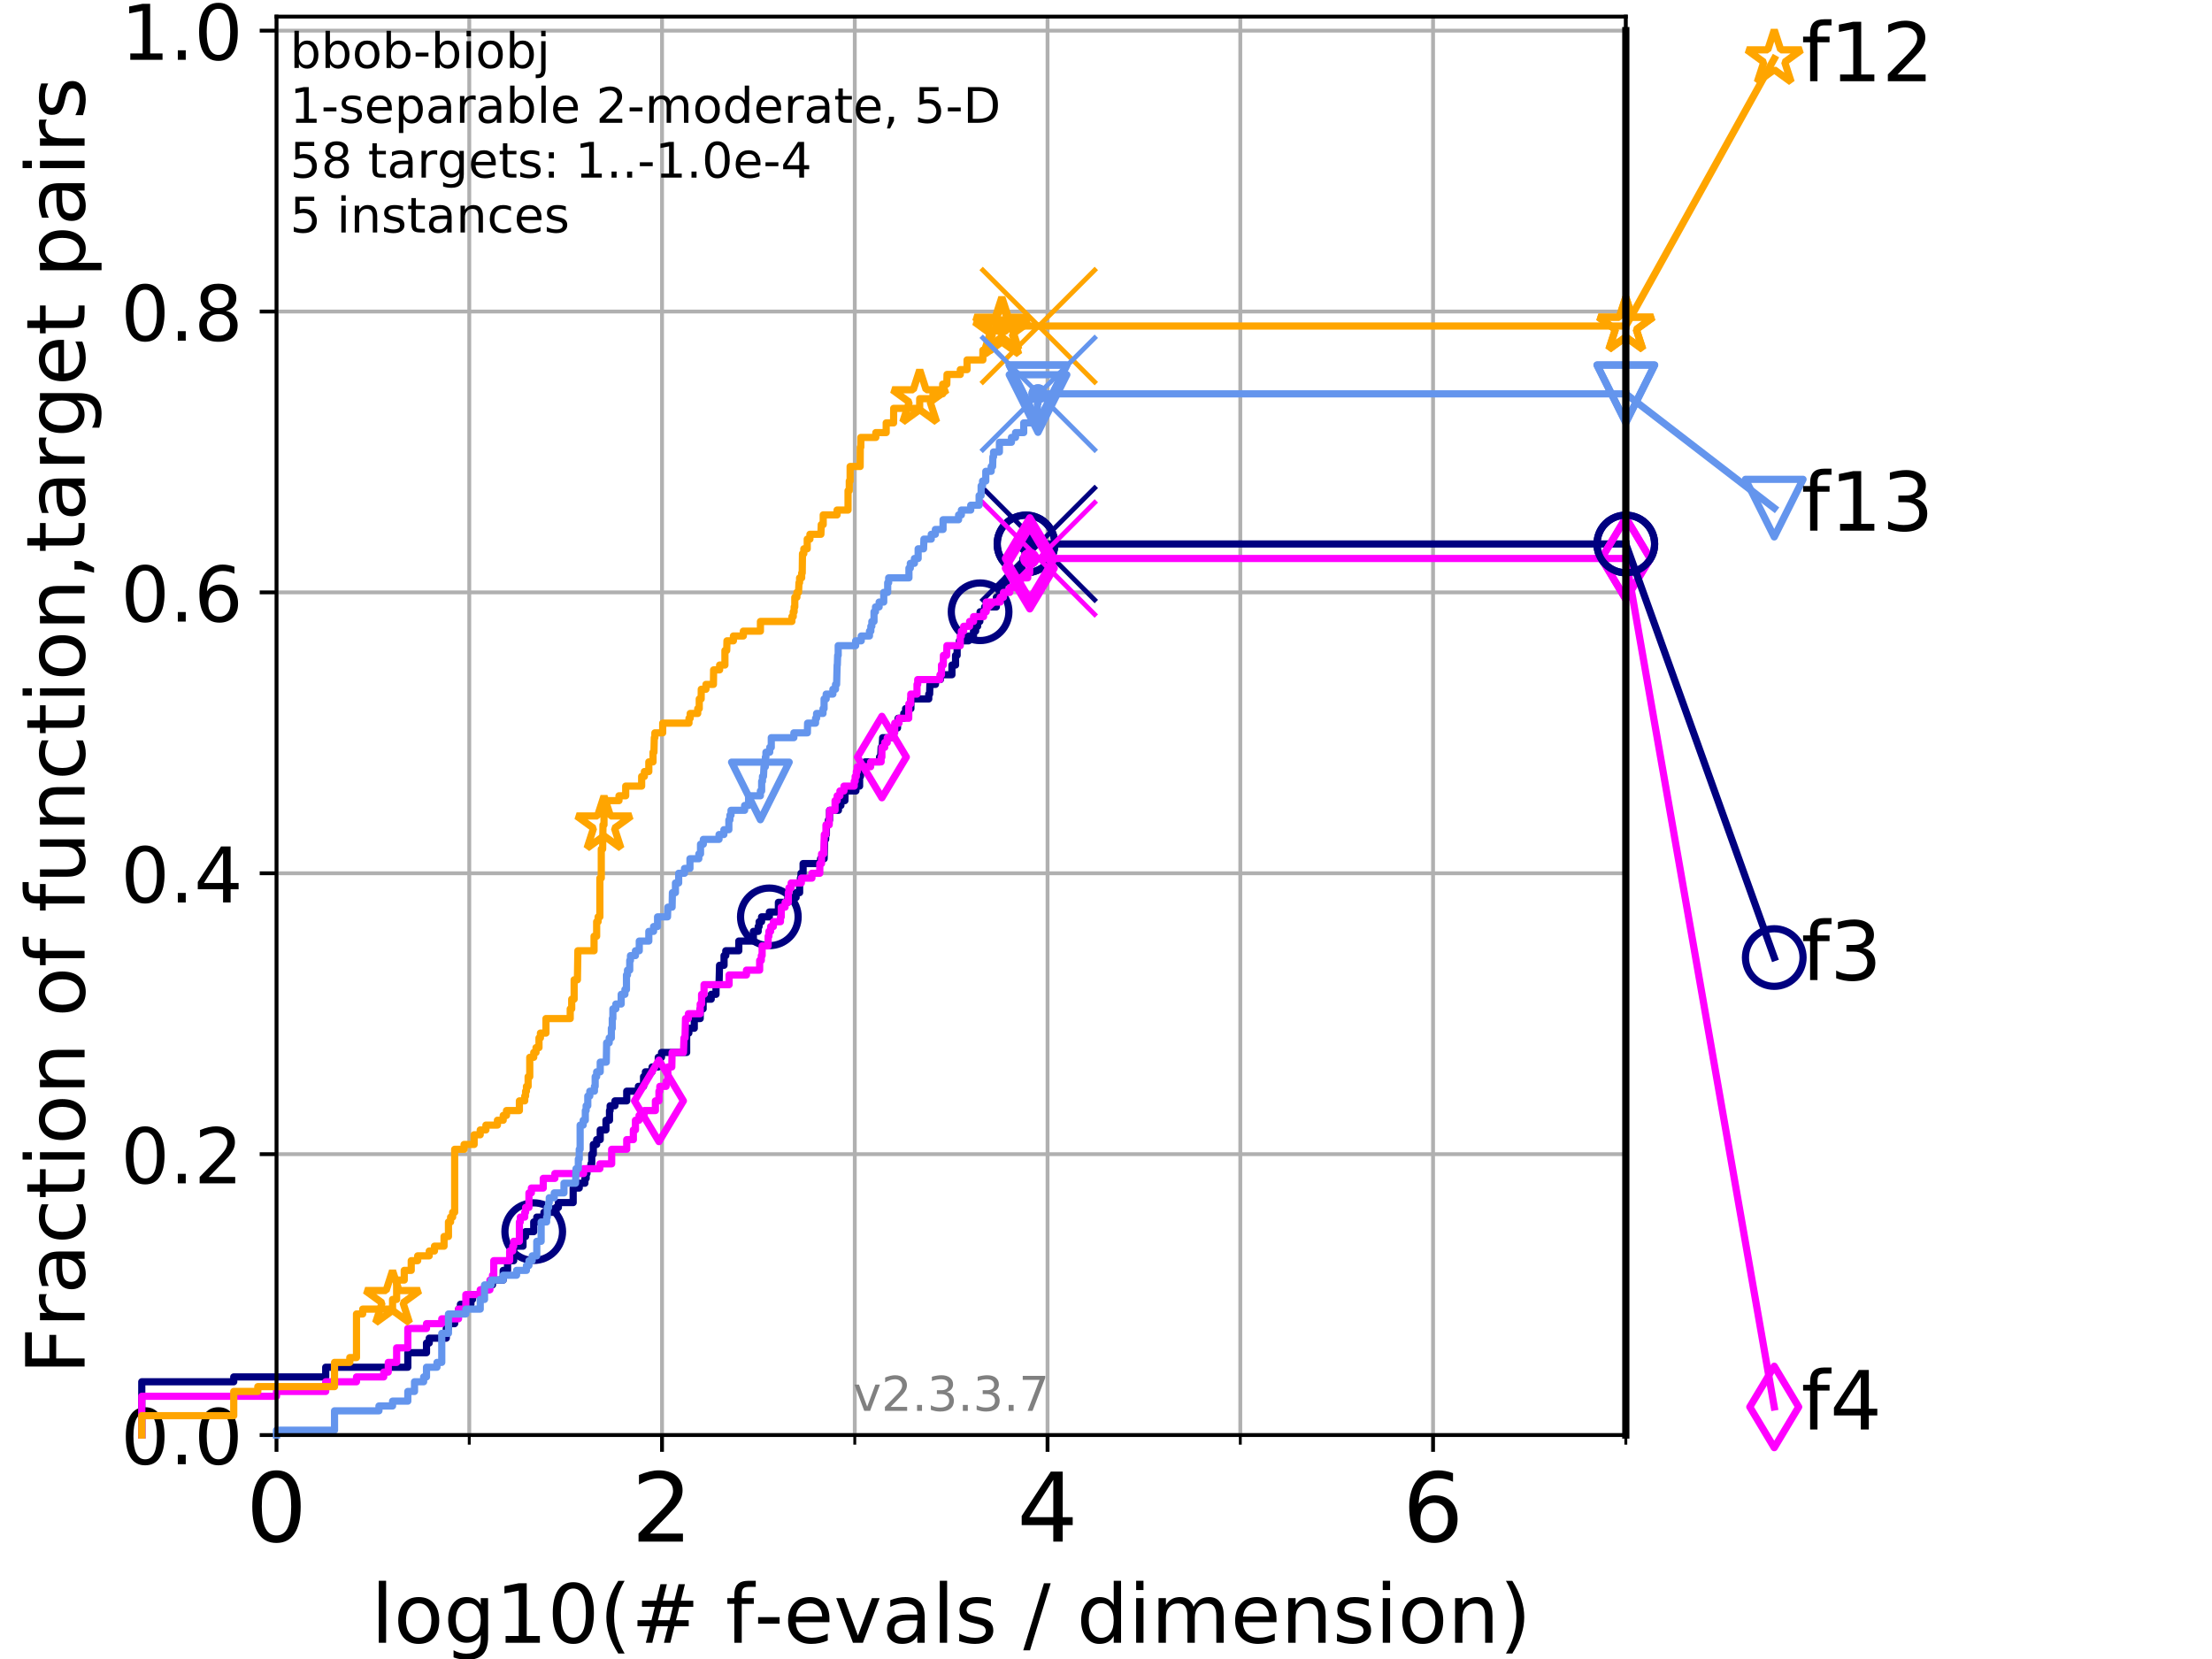 <?xml version="1.0" encoding="utf-8" standalone="no"?>
<!DOCTYPE svg PUBLIC "-//W3C//DTD SVG 1.1//EN"
  "http://www.w3.org/Graphics/SVG/1.1/DTD/svg11.dtd">
<!-- Created with matplotlib (https://matplotlib.org/) -->
<svg height="345.6pt" version="1.1" viewBox="0 0 460.8 345.6" width="460.8pt" xmlns="http://www.w3.org/2000/svg" xmlns:xlink="http://www.w3.org/1999/xlink">
 <defs>
  <style type="text/css">
*{stroke-linecap:butt;stroke-linejoin:round;}
  </style>
 </defs>
 <g id="figure_1">
  <g id="patch_1">
   <path d="M 0 345.6 
L 460.8 345.6 
L 460.8 0 
L 0 0 
z
" style="fill:#ffffff;"/>
  </g>
  <g id="axes_1">
   <g id="patch_2">
    <path d="M 57.6 298.944 
L 338.688 298.944 
L 338.688 3.456 
L 57.6 3.456 
z
" style="fill:#ffffff;"/>
   </g>
   <g id="matplotlib.axis_1">
    <g id="xtick_1">
     <g id="line2d_1">
      <path clip-path="url(#p385937c014)" d="M 57.6 298.944 
L 57.6 3.456 
" style="fill:none;stroke:#b0b0b0;stroke-linecap:square;stroke-width:0.8;"/>
     </g>
     <g id="line2d_2">
      <defs>
       <path d="M 0 0 
L 0 3.5 
" id="m1f1ee4715e" style="stroke:#000000;stroke-width:0.8;"/>
      </defs>
      <g>
       <use style="stroke:#000000;stroke-width:0.8;" x="57.6" xlink:href="#m1f1ee4715e" y="298.944"/>
      </g>
     </g>
     <g id="text_1">
      <!-- 0 -->
      <defs>
       <path d="M 31.781 66.406 
Q 24.172 66.406 20.328 58.906 
Q 16.5 51.422 16.5 36.375 
Q 16.5 21.391 20.328 13.891 
Q 24.172 6.391 31.781 6.391 
Q 39.453 6.391 43.281 13.891 
Q 47.125 21.391 47.125 36.375 
Q 47.125 51.422 43.281 58.906 
Q 39.453 66.406 31.781 66.406 
z
M 31.781 74.219 
Q 44.047 74.219 50.516 64.516 
Q 56.984 54.828 56.984 36.375 
Q 56.984 17.969 50.516 8.266 
Q 44.047 -1.422 31.781 -1.422 
Q 19.531 -1.422 13.062 8.266 
Q 6.594 17.969 6.594 36.375 
Q 6.594 54.828 13.062 64.516 
Q 19.531 74.219 31.781 74.219 
z
" id="DejaVuSans-48"/>
      </defs>
      <g transform="translate(51.237 321.141)scale(0.2 -0.2)">
       <use xlink:href="#DejaVuSans-48"/>
      </g>
     </g>
    </g>
    <g id="xtick_2">
     <g id="line2d_3">
      <path clip-path="url(#p385937c014)" d="M 137.911 298.944 
L 137.911 3.456 
" style="fill:none;stroke:#b0b0b0;stroke-linecap:square;stroke-width:0.8;"/>
     </g>
     <g id="line2d_4">
      <g>
       <use style="stroke:#000000;stroke-width:0.8;" x="137.911" xlink:href="#m1f1ee4715e" y="298.944"/>
      </g>
     </g>
     <g id="text_2">
      <!-- 2 -->
      <defs>
       <path d="M 19.188 8.297 
L 53.609 8.297 
L 53.609 0 
L 7.328 0 
L 7.328 8.297 
Q 12.938 14.109 22.625 23.891 
Q 32.328 33.688 34.812 36.531 
Q 39.547 41.844 41.422 45.531 
Q 43.312 49.219 43.312 52.781 
Q 43.312 58.594 39.234 62.25 
Q 35.156 65.922 28.609 65.922 
Q 23.969 65.922 18.812 64.312 
Q 13.672 62.703 7.812 59.422 
L 7.812 69.391 
Q 13.766 71.781 18.938 73 
Q 24.125 74.219 28.422 74.219 
Q 39.75 74.219 46.484 68.547 
Q 53.219 62.891 53.219 53.422 
Q 53.219 48.922 51.531 44.891 
Q 49.859 40.875 45.406 35.406 
Q 44.188 33.984 37.641 27.219 
Q 31.109 20.453 19.188 8.297 
z
" id="DejaVuSans-50"/>
      </defs>
      <g transform="translate(131.548 321.141)scale(0.2 -0.2)">
       <use xlink:href="#DejaVuSans-50"/>
      </g>
     </g>
    </g>
    <g id="xtick_3">
     <g id="line2d_5">
      <path clip-path="url(#p385937c014)" d="M 218.222 298.944 
L 218.222 3.456 
" style="fill:none;stroke:#b0b0b0;stroke-linecap:square;stroke-width:0.8;"/>
     </g>
     <g id="line2d_6">
      <g>
       <use style="stroke:#000000;stroke-width:0.8;" x="218.222" xlink:href="#m1f1ee4715e" y="298.944"/>
      </g>
     </g>
     <g id="text_3">
      <!-- 4 -->
      <defs>
       <path d="M 37.797 64.312 
L 12.891 25.391 
L 37.797 25.391 
z
M 35.203 72.906 
L 47.609 72.906 
L 47.609 25.391 
L 58.016 25.391 
L 58.016 17.188 
L 47.609 17.188 
L 47.609 0 
L 37.797 0 
L 37.797 17.188 
L 4.891 17.188 
L 4.891 26.703 
z
" id="DejaVuSans-52"/>
      </defs>
      <g transform="translate(211.859 321.141)scale(0.2 -0.2)">
       <use xlink:href="#DejaVuSans-52"/>
      </g>
     </g>
    </g>
    <g id="xtick_4">
     <g id="line2d_7">
      <path clip-path="url(#p385937c014)" d="M 298.533 298.944 
L 298.533 3.456 
" style="fill:none;stroke:#b0b0b0;stroke-linecap:square;stroke-width:0.8;"/>
     </g>
     <g id="line2d_8">
      <g>
       <use style="stroke:#000000;stroke-width:0.8;" x="298.533" xlink:href="#m1f1ee4715e" y="298.944"/>
      </g>
     </g>
     <g id="text_4">
      <!-- 6 -->
      <defs>
       <path d="M 33.016 40.375 
Q 26.375 40.375 22.484 35.828 
Q 18.609 31.297 18.609 23.391 
Q 18.609 15.531 22.484 10.953 
Q 26.375 6.391 33.016 6.391 
Q 39.656 6.391 43.531 10.953 
Q 47.406 15.531 47.406 23.391 
Q 47.406 31.297 43.531 35.828 
Q 39.656 40.375 33.016 40.375 
z
M 52.594 71.297 
L 52.594 62.312 
Q 48.875 64.062 45.094 64.984 
Q 41.312 65.922 37.594 65.922 
Q 27.828 65.922 22.672 59.328 
Q 17.531 52.734 16.797 39.406 
Q 19.672 43.656 24.016 45.922 
Q 28.375 48.188 33.594 48.188 
Q 44.578 48.188 50.953 41.516 
Q 57.328 34.859 57.328 23.391 
Q 57.328 12.156 50.688 5.359 
Q 44.047 -1.422 33.016 -1.422 
Q 20.359 -1.422 13.672 8.266 
Q 6.984 17.969 6.984 36.375 
Q 6.984 53.656 15.188 63.938 
Q 23.391 74.219 37.203 74.219 
Q 40.922 74.219 44.703 73.484 
Q 48.484 72.75 52.594 71.297 
z
" id="DejaVuSans-54"/>
      </defs>
      <g transform="translate(292.17 321.141)scale(0.2 -0.2)">
       <use xlink:href="#DejaVuSans-54"/>
      </g>
     </g>
    </g>
    <g id="xtick_5">
     <g id="line2d_9">
      <path clip-path="url(#p385937c014)" d="M 97.755 298.944 
L 97.755 3.456 
" style="fill:none;stroke:#b0b0b0;stroke-linecap:square;stroke-width:0.8;"/>
     </g>
     <g id="line2d_10">
      <defs>
       <path d="M 0 0 
L 0 2 
" id="m48a7dbb251" style="stroke:#000000;stroke-width:0.6;"/>
      </defs>
      <g>
       <use style="stroke:#000000;stroke-width:0.6;" x="97.755" xlink:href="#m48a7dbb251" y="298.944"/>
      </g>
     </g>
    </g>
    <g id="xtick_6">
     <g id="line2d_11">
      <path clip-path="url(#p385937c014)" d="M 178.066 298.944 
L 178.066 3.456 
" style="fill:none;stroke:#b0b0b0;stroke-linecap:square;stroke-width:0.8;"/>
     </g>
     <g id="line2d_12">
      <g>
       <use style="stroke:#000000;stroke-width:0.6;" x="178.066" xlink:href="#m48a7dbb251" y="298.944"/>
      </g>
     </g>
    </g>
    <g id="xtick_7">
     <g id="line2d_13">
      <path clip-path="url(#p385937c014)" d="M 258.377 298.944 
L 258.377 3.456 
" style="fill:none;stroke:#b0b0b0;stroke-linecap:square;stroke-width:0.8;"/>
     </g>
     <g id="line2d_14">
      <g>
       <use style="stroke:#000000;stroke-width:0.6;" x="258.377" xlink:href="#m48a7dbb251" y="298.944"/>
      </g>
     </g>
    </g>
    <g id="xtick_8">
     <g id="line2d_15">
      <path clip-path="url(#p385937c014)" d="M 338.688 298.944 
L 338.688 3.456 
" style="fill:none;stroke:#b0b0b0;stroke-linecap:square;stroke-width:0.8;"/>
     </g>
     <g id="line2d_16">
      <g>
       <use style="stroke:#000000;stroke-width:0.6;" x="338.688" xlink:href="#m48a7dbb251" y="298.944"/>
      </g>
     </g>
    </g>
    <g id="text_5">
     <!-- log10(# f-evals / dimension) -->
     <defs>
      <path d="M 9.422 75.984 
L 18.406 75.984 
L 18.406 0 
L 9.422 0 
z
" id="DejaVuSans-108"/>
      <path d="M 30.609 48.391 
Q 23.391 48.391 19.188 42.75 
Q 14.984 37.109 14.984 27.297 
Q 14.984 17.484 19.156 11.844 
Q 23.344 6.203 30.609 6.203 
Q 37.797 6.203 41.984 11.859 
Q 46.188 17.531 46.188 27.297 
Q 46.188 37.016 41.984 42.703 
Q 37.797 48.391 30.609 48.391 
z
M 30.609 56 
Q 42.328 56 49.016 48.375 
Q 55.719 40.766 55.719 27.297 
Q 55.719 13.875 49.016 6.219 
Q 42.328 -1.422 30.609 -1.422 
Q 18.844 -1.422 12.172 6.219 
Q 5.516 13.875 5.516 27.297 
Q 5.516 40.766 12.172 48.375 
Q 18.844 56 30.609 56 
z
" id="DejaVuSans-111"/>
      <path d="M 45.406 27.984 
Q 45.406 37.75 41.375 43.109 
Q 37.359 48.484 30.078 48.484 
Q 22.859 48.484 18.828 43.109 
Q 14.797 37.75 14.797 27.984 
Q 14.797 18.266 18.828 12.891 
Q 22.859 7.516 30.078 7.516 
Q 37.359 7.516 41.375 12.891 
Q 45.406 18.266 45.406 27.984 
z
M 54.391 6.781 
Q 54.391 -7.172 48.188 -13.984 
Q 42 -20.797 29.203 -20.797 
Q 24.469 -20.797 20.266 -20.094 
Q 16.062 -19.391 12.109 -17.922 
L 12.109 -9.188 
Q 16.062 -11.328 19.922 -12.344 
Q 23.781 -13.375 27.781 -13.375 
Q 36.625 -13.375 41.016 -8.766 
Q 45.406 -4.156 45.406 5.172 
L 45.406 9.625 
Q 42.625 4.781 38.281 2.391 
Q 33.938 0 27.875 0 
Q 17.828 0 11.672 7.656 
Q 5.516 15.328 5.516 27.984 
Q 5.516 40.672 11.672 48.328 
Q 17.828 56 27.875 56 
Q 33.938 56 38.281 53.609 
Q 42.625 51.219 45.406 46.391 
L 45.406 54.688 
L 54.391 54.688 
z
" id="DejaVuSans-103"/>
      <path d="M 12.406 8.297 
L 28.516 8.297 
L 28.516 63.922 
L 10.984 60.406 
L 10.984 69.391 
L 28.422 72.906 
L 38.281 72.906 
L 38.281 8.297 
L 54.391 8.297 
L 54.391 0 
L 12.406 0 
z
" id="DejaVuSans-49"/>
      <path d="M 31 75.875 
Q 24.469 64.656 21.281 53.656 
Q 18.109 42.672 18.109 31.391 
Q 18.109 20.125 21.312 9.062 
Q 24.516 -2 31 -13.188 
L 23.188 -13.188 
Q 15.875 -1.703 12.234 9.375 
Q 8.594 20.453 8.594 31.391 
Q 8.594 42.281 12.203 53.312 
Q 15.828 64.359 23.188 75.875 
z
" id="DejaVuSans-40"/>
      <path d="M 51.125 44 
L 36.922 44 
L 32.812 27.688 
L 47.125 27.688 
z
M 43.797 71.781 
L 38.719 51.516 
L 52.984 51.516 
L 58.109 71.781 
L 65.922 71.781 
L 60.891 51.516 
L 76.125 51.516 
L 76.125 44 
L 58.984 44 
L 54.984 27.688 
L 70.516 27.688 
L 70.516 20.219 
L 53.078 20.219 
L 48 0 
L 40.188 0 
L 45.219 20.219 
L 30.906 20.219 
L 25.875 0 
L 18.016 0 
L 23.094 20.219 
L 7.719 20.219 
L 7.719 27.688 
L 24.906 27.688 
L 29 44 
L 13.281 44 
L 13.281 51.516 
L 30.906 51.516 
L 35.891 71.781 
z
" id="DejaVuSans-35"/>
      <path id="DejaVuSans-32"/>
      <path d="M 37.109 75.984 
L 37.109 68.5 
L 28.516 68.5 
Q 23.688 68.5 21.797 66.547 
Q 19.922 64.594 19.922 59.516 
L 19.922 54.688 
L 34.719 54.688 
L 34.719 47.703 
L 19.922 47.703 
L 19.922 0 
L 10.891 0 
L 10.891 47.703 
L 2.297 47.703 
L 2.297 54.688 
L 10.891 54.688 
L 10.891 58.5 
Q 10.891 67.625 15.141 71.797 
Q 19.391 75.984 28.609 75.984 
z
" id="DejaVuSans-102"/>
      <path d="M 4.891 31.391 
L 31.203 31.391 
L 31.203 23.391 
L 4.891 23.391 
z
" id="DejaVuSans-45"/>
      <path d="M 56.203 29.594 
L 56.203 25.203 
L 14.891 25.203 
Q 15.484 15.922 20.484 11.062 
Q 25.484 6.203 34.422 6.203 
Q 39.594 6.203 44.453 7.469 
Q 49.312 8.734 54.109 11.281 
L 54.109 2.781 
Q 49.266 0.734 44.188 -0.344 
Q 39.109 -1.422 33.891 -1.422 
Q 20.797 -1.422 13.156 6.188 
Q 5.516 13.812 5.516 26.812 
Q 5.516 40.234 12.766 48.109 
Q 20.016 56 32.328 56 
Q 43.359 56 49.781 48.891 
Q 56.203 41.797 56.203 29.594 
z
M 47.219 32.234 
Q 47.125 39.594 43.094 43.984 
Q 39.062 48.391 32.422 48.391 
Q 24.906 48.391 20.391 44.141 
Q 15.875 39.891 15.188 32.172 
z
" id="DejaVuSans-101"/>
      <path d="M 2.984 54.688 
L 12.5 54.688 
L 29.594 8.797 
L 46.688 54.688 
L 56.203 54.688 
L 35.688 0 
L 23.484 0 
z
" id="DejaVuSans-118"/>
      <path d="M 34.281 27.484 
Q 23.391 27.484 19.188 25 
Q 14.984 22.516 14.984 16.5 
Q 14.984 11.719 18.141 8.906 
Q 21.297 6.109 26.703 6.109 
Q 34.188 6.109 38.703 11.406 
Q 43.219 16.703 43.219 25.484 
L 43.219 27.484 
z
M 52.203 31.203 
L 52.203 0 
L 43.219 0 
L 43.219 8.297 
Q 40.141 3.328 35.547 0.953 
Q 30.953 -1.422 24.312 -1.422 
Q 15.922 -1.422 10.953 3.297 
Q 6 8.016 6 15.922 
Q 6 25.141 12.172 29.828 
Q 18.359 34.516 30.609 34.516 
L 43.219 34.516 
L 43.219 35.406 
Q 43.219 41.609 39.141 45 
Q 35.062 48.391 27.688 48.391 
Q 23 48.391 18.547 47.266 
Q 14.109 46.141 10.016 43.891 
L 10.016 52.203 
Q 14.938 54.109 19.578 55.047 
Q 24.219 56 28.609 56 
Q 40.484 56 46.344 49.844 
Q 52.203 43.703 52.203 31.203 
z
" id="DejaVuSans-97"/>
      <path d="M 44.281 53.078 
L 44.281 44.578 
Q 40.484 46.531 36.375 47.5 
Q 32.281 48.484 27.875 48.484 
Q 21.188 48.484 17.844 46.438 
Q 14.5 44.391 14.5 40.281 
Q 14.5 37.156 16.891 35.375 
Q 19.281 33.594 26.516 31.984 
L 29.594 31.297 
Q 39.156 29.25 43.188 25.516 
Q 47.219 21.781 47.219 15.094 
Q 47.219 7.469 41.188 3.016 
Q 35.156 -1.422 24.609 -1.422 
Q 20.219 -1.422 15.453 -0.562 
Q 10.688 0.297 5.422 2 
L 5.422 11.281 
Q 10.406 8.688 15.234 7.391 
Q 20.062 6.109 24.812 6.109 
Q 31.156 6.109 34.562 8.281 
Q 37.984 10.453 37.984 14.406 
Q 37.984 18.062 35.516 20.016 
Q 33.062 21.969 24.703 23.781 
L 21.578 24.516 
Q 13.234 26.266 9.516 29.906 
Q 5.812 33.547 5.812 39.891 
Q 5.812 47.609 11.281 51.797 
Q 16.75 56 26.812 56 
Q 31.781 56 36.172 55.266 
Q 40.578 54.547 44.281 53.078 
z
" id="DejaVuSans-115"/>
      <path d="M 25.391 72.906 
L 33.688 72.906 
L 8.297 -9.281 
L 0 -9.281 
z
" id="DejaVuSans-47"/>
      <path d="M 45.406 46.391 
L 45.406 75.984 
L 54.391 75.984 
L 54.391 0 
L 45.406 0 
L 45.406 8.203 
Q 42.578 3.328 38.25 0.953 
Q 33.938 -1.422 27.875 -1.422 
Q 17.969 -1.422 11.734 6.484 
Q 5.516 14.406 5.516 27.297 
Q 5.516 40.188 11.734 48.094 
Q 17.969 56 27.875 56 
Q 33.938 56 38.25 53.625 
Q 42.578 51.266 45.406 46.391 
z
M 14.797 27.297 
Q 14.797 17.391 18.875 11.75 
Q 22.953 6.109 30.078 6.109 
Q 37.203 6.109 41.297 11.75 
Q 45.406 17.391 45.406 27.297 
Q 45.406 37.203 41.297 42.844 
Q 37.203 48.484 30.078 48.484 
Q 22.953 48.484 18.875 42.844 
Q 14.797 37.203 14.797 27.297 
z
" id="DejaVuSans-100"/>
      <path d="M 9.422 54.688 
L 18.406 54.688 
L 18.406 0 
L 9.422 0 
z
M 9.422 75.984 
L 18.406 75.984 
L 18.406 64.594 
L 9.422 64.594 
z
" id="DejaVuSans-105"/>
      <path d="M 52 44.188 
Q 55.375 50.25 60.062 53.125 
Q 64.75 56 71.094 56 
Q 79.641 56 84.281 50.016 
Q 88.922 44.047 88.922 33.016 
L 88.922 0 
L 79.891 0 
L 79.891 32.719 
Q 79.891 40.578 77.094 44.375 
Q 74.312 48.188 68.609 48.188 
Q 61.625 48.188 57.562 43.547 
Q 53.516 38.922 53.516 30.906 
L 53.516 0 
L 44.484 0 
L 44.484 32.719 
Q 44.484 40.625 41.703 44.406 
Q 38.922 48.188 33.109 48.188 
Q 26.219 48.188 22.156 43.531 
Q 18.109 38.875 18.109 30.906 
L 18.109 0 
L 9.078 0 
L 9.078 54.688 
L 18.109 54.688 
L 18.109 46.188 
Q 21.188 51.219 25.484 53.609 
Q 29.781 56 35.688 56 
Q 41.656 56 45.828 52.969 
Q 50 49.953 52 44.188 
z
" id="DejaVuSans-109"/>
      <path d="M 54.891 33.016 
L 54.891 0 
L 45.906 0 
L 45.906 32.719 
Q 45.906 40.484 42.875 44.328 
Q 39.844 48.188 33.797 48.188 
Q 26.516 48.188 22.312 43.547 
Q 18.109 38.922 18.109 30.906 
L 18.109 0 
L 9.078 0 
L 9.078 54.688 
L 18.109 54.688 
L 18.109 46.188 
Q 21.344 51.125 25.703 53.562 
Q 30.078 56 35.797 56 
Q 45.219 56 50.047 50.172 
Q 54.891 44.344 54.891 33.016 
z
" id="DejaVuSans-110"/>
      <path d="M 8.016 75.875 
L 15.828 75.875 
Q 23.141 64.359 26.781 53.312 
Q 30.422 42.281 30.422 31.391 
Q 30.422 20.453 26.781 9.375 
Q 23.141 -1.703 15.828 -13.188 
L 8.016 -13.188 
Q 14.5 -2 17.703 9.062 
Q 20.906 20.125 20.906 31.391 
Q 20.906 42.672 17.703 53.656 
Q 14.5 64.656 8.016 75.875 
z
" id="DejaVuSans-41"/>
     </defs>
     <g transform="translate(77.303 342.218)scale(0.17 -0.17)">
      <use xlink:href="#DejaVuSans-108"/>
      <use x="27.783" xlink:href="#DejaVuSans-111"/>
      <use x="88.965" xlink:href="#DejaVuSans-103"/>
      <use x="152.441" xlink:href="#DejaVuSans-49"/>
      <use x="216.064" xlink:href="#DejaVuSans-48"/>
      <use x="279.688" xlink:href="#DejaVuSans-40"/>
      <use x="318.701" xlink:href="#DejaVuSans-35"/>
      <use x="402.49" xlink:href="#DejaVuSans-32"/>
      <use x="434.277" xlink:href="#DejaVuSans-102"/>
      <use x="469.404" xlink:href="#DejaVuSans-45"/>
      <use x="505.488" xlink:href="#DejaVuSans-101"/>
      <use x="567.012" xlink:href="#DejaVuSans-118"/>
      <use x="626.191" xlink:href="#DejaVuSans-97"/>
      <use x="687.471" xlink:href="#DejaVuSans-108"/>
      <use x="715.254" xlink:href="#DejaVuSans-115"/>
      <use x="767.354" xlink:href="#DejaVuSans-32"/>
      <use x="799.141" xlink:href="#DejaVuSans-47"/>
      <use x="832.832" xlink:href="#DejaVuSans-32"/>
      <use x="864.619" xlink:href="#DejaVuSans-100"/>
      <use x="928.096" xlink:href="#DejaVuSans-105"/>
      <use x="955.879" xlink:href="#DejaVuSans-109"/>
      <use x="1053.291" xlink:href="#DejaVuSans-101"/>
      <use x="1114.814" xlink:href="#DejaVuSans-110"/>
      <use x="1178.193" xlink:href="#DejaVuSans-115"/>
      <use x="1230.293" xlink:href="#DejaVuSans-105"/>
      <use x="1258.076" xlink:href="#DejaVuSans-111"/>
      <use x="1319.258" xlink:href="#DejaVuSans-110"/>
      <use x="1382.637" xlink:href="#DejaVuSans-41"/>
     </g>
    </g>
   </g>
   <g id="matplotlib.axis_2">
    <g id="ytick_1">
     <g id="line2d_17">
      <path clip-path="url(#p385937c014)" d="M 57.6 298.944 
L 338.688 298.944 
" style="fill:none;stroke:#b0b0b0;stroke-linecap:square;stroke-width:0.8;"/>
     </g>
     <g id="line2d_18">
      <defs>
       <path d="M 0 0 
L -3.5 0 
" id="m4c71ba7838" style="stroke:#000000;stroke-width:0.8;"/>
      </defs>
      <g>
       <use style="stroke:#000000;stroke-width:0.8;" x="57.6" xlink:href="#m4c71ba7838" y="298.944"/>
      </g>
     </g>
     <g id="text_6">
      <!-- 0.0 -->
      <defs>
       <path d="M 10.688 12.406 
L 21 12.406 
L 21 0 
L 10.688 0 
z
" id="DejaVuSans-46"/>
      </defs>
      <g transform="translate(25.155 305.023)scale(0.16 -0.16)">
       <use xlink:href="#DejaVuSans-48"/>
       <use x="63.623" xlink:href="#DejaVuSans-46"/>
       <use x="95.41" xlink:href="#DejaVuSans-48"/>
      </g>
     </g>
    </g>
    <g id="ytick_2">
     <g id="line2d_19">
      <path clip-path="url(#p385937c014)" d="M 57.6 240.432 
L 338.688 240.432 
" style="fill:none;stroke:#b0b0b0;stroke-linecap:square;stroke-width:0.8;"/>
     </g>
     <g id="line2d_20">
      <g>
       <use style="stroke:#000000;stroke-width:0.8;" x="57.6" xlink:href="#m4c71ba7838" y="240.432"/>
      </g>
     </g>
     <g id="text_7">
      <!-- 0.2 -->
      <g transform="translate(25.155 246.51)scale(0.16 -0.16)">
       <use xlink:href="#DejaVuSans-48"/>
       <use x="63.623" xlink:href="#DejaVuSans-46"/>
       <use x="95.41" xlink:href="#DejaVuSans-50"/>
      </g>
     </g>
    </g>
    <g id="ytick_3">
     <g id="line2d_21">
      <path clip-path="url(#p385937c014)" d="M 57.6 181.919 
L 338.688 181.919 
" style="fill:none;stroke:#b0b0b0;stroke-linecap:square;stroke-width:0.8;"/>
     </g>
     <g id="line2d_22">
      <g>
       <use style="stroke:#000000;stroke-width:0.8;" x="57.6" xlink:href="#m4c71ba7838" y="181.919"/>
      </g>
     </g>
     <g id="text_8">
      <!-- 0.4 -->
      <g transform="translate(25.155 187.998)scale(0.16 -0.16)">
       <use xlink:href="#DejaVuSans-48"/>
       <use x="63.623" xlink:href="#DejaVuSans-46"/>
       <use x="95.41" xlink:href="#DejaVuSans-52"/>
      </g>
     </g>
    </g>
    <g id="ytick_4">
     <g id="line2d_23">
      <path clip-path="url(#p385937c014)" d="M 57.6 123.407 
L 338.688 123.407 
" style="fill:none;stroke:#b0b0b0;stroke-linecap:square;stroke-width:0.8;"/>
     </g>
     <g id="line2d_24">
      <g>
       <use style="stroke:#000000;stroke-width:0.8;" x="57.6" xlink:href="#m4c71ba7838" y="123.407"/>
      </g>
     </g>
     <g id="text_9">
      <!-- 0.6 -->
      <g transform="translate(25.155 129.485)scale(0.16 -0.16)">
       <use xlink:href="#DejaVuSans-48"/>
       <use x="63.623" xlink:href="#DejaVuSans-46"/>
       <use x="95.41" xlink:href="#DejaVuSans-54"/>
      </g>
     </g>
    </g>
    <g id="ytick_5">
     <g id="line2d_25">
      <path clip-path="url(#p385937c014)" d="M 57.6 64.894 
L 338.688 64.894 
" style="fill:none;stroke:#b0b0b0;stroke-linecap:square;stroke-width:0.8;"/>
     </g>
     <g id="line2d_26">
      <g>
       <use style="stroke:#000000;stroke-width:0.8;" x="57.6" xlink:href="#m4c71ba7838" y="64.894"/>
      </g>
     </g>
     <g id="text_10">
      <!-- 0.8 -->
      <defs>
       <path d="M 31.781 34.625 
Q 24.75 34.625 20.719 30.859 
Q 16.703 27.094 16.703 20.516 
Q 16.703 13.922 20.719 10.156 
Q 24.75 6.391 31.781 6.391 
Q 38.812 6.391 42.859 10.172 
Q 46.922 13.969 46.922 20.516 
Q 46.922 27.094 42.891 30.859 
Q 38.875 34.625 31.781 34.625 
z
M 21.922 38.812 
Q 15.578 40.375 12.031 44.719 
Q 8.5 49.078 8.5 55.328 
Q 8.5 64.062 14.719 69.141 
Q 20.953 74.219 31.781 74.219 
Q 42.672 74.219 48.875 69.141 
Q 55.078 64.062 55.078 55.328 
Q 55.078 49.078 51.531 44.719 
Q 48 40.375 41.703 38.812 
Q 48.828 37.156 52.797 32.312 
Q 56.781 27.484 56.781 20.516 
Q 56.781 9.906 50.312 4.234 
Q 43.844 -1.422 31.781 -1.422 
Q 19.734 -1.422 13.25 4.234 
Q 6.781 9.906 6.781 20.516 
Q 6.781 27.484 10.781 32.312 
Q 14.797 37.156 21.922 38.812 
z
M 18.312 54.391 
Q 18.312 48.734 21.844 45.562 
Q 25.391 42.391 31.781 42.391 
Q 38.141 42.391 41.719 45.562 
Q 45.312 48.734 45.312 54.391 
Q 45.312 60.062 41.719 63.234 
Q 38.141 66.406 31.781 66.406 
Q 25.391 66.406 21.844 63.234 
Q 18.312 60.062 18.312 54.391 
z
" id="DejaVuSans-56"/>
      </defs>
      <g transform="translate(25.155 70.973)scale(0.16 -0.16)">
       <use xlink:href="#DejaVuSans-48"/>
       <use x="63.623" xlink:href="#DejaVuSans-46"/>
       <use x="95.41" xlink:href="#DejaVuSans-56"/>
      </g>
     </g>
    </g>
    <g id="ytick_6">
     <g id="line2d_27">
      <path clip-path="url(#p385937c014)" d="M 57.6 6.382 
L 338.688 6.382 
" style="fill:none;stroke:#b0b0b0;stroke-linecap:square;stroke-width:0.8;"/>
     </g>
     <g id="line2d_28">
      <g>
       <use style="stroke:#000000;stroke-width:0.8;" x="57.6" xlink:href="#m4c71ba7838" y="6.382"/>
      </g>
     </g>
     <g id="text_11">
      <!-- 1.0 -->
      <g transform="translate(25.155 12.46)scale(0.16 -0.16)">
       <use xlink:href="#DejaVuSans-49"/>
       <use x="63.623" xlink:href="#DejaVuSans-46"/>
       <use x="95.41" xlink:href="#DejaVuSans-48"/>
      </g>
     </g>
    </g>
    <g id="text_12">
     <!-- Fraction of function,target pairs -->
     <defs>
      <path d="M 9.812 72.906 
L 51.703 72.906 
L 51.703 64.594 
L 19.672 64.594 
L 19.672 43.109 
L 48.578 43.109 
L 48.578 34.812 
L 19.672 34.812 
L 19.672 0 
L 9.812 0 
z
" id="DejaVuSans-70"/>
      <path d="M 41.109 46.297 
Q 39.594 47.172 37.812 47.578 
Q 36.031 48 33.891 48 
Q 26.266 48 22.188 43.047 
Q 18.109 38.094 18.109 28.812 
L 18.109 0 
L 9.078 0 
L 9.078 54.688 
L 18.109 54.688 
L 18.109 46.188 
Q 20.953 51.172 25.484 53.578 
Q 30.031 56 36.531 56 
Q 37.453 56 38.578 55.875 
Q 39.703 55.766 41.062 55.516 
z
" id="DejaVuSans-114"/>
      <path d="M 48.781 52.594 
L 48.781 44.188 
Q 44.969 46.297 41.141 47.344 
Q 37.312 48.391 33.406 48.391 
Q 24.656 48.391 19.812 42.844 
Q 14.984 37.312 14.984 27.297 
Q 14.984 17.281 19.812 11.734 
Q 24.656 6.203 33.406 6.203 
Q 37.312 6.203 41.141 7.25 
Q 44.969 8.297 48.781 10.406 
L 48.781 2.094 
Q 45.016 0.344 40.984 -0.531 
Q 36.969 -1.422 32.422 -1.422 
Q 20.062 -1.422 12.781 6.344 
Q 5.516 14.109 5.516 27.297 
Q 5.516 40.672 12.859 48.328 
Q 20.219 56 33.016 56 
Q 37.156 56 41.109 55.141 
Q 45.062 54.297 48.781 52.594 
z
" id="DejaVuSans-99"/>
      <path d="M 18.312 70.219 
L 18.312 54.688 
L 36.812 54.688 
L 36.812 47.703 
L 18.312 47.703 
L 18.312 18.016 
Q 18.312 11.328 20.141 9.422 
Q 21.969 7.516 27.594 7.516 
L 36.812 7.516 
L 36.812 0 
L 27.594 0 
Q 17.188 0 13.234 3.875 
Q 9.281 7.766 9.281 18.016 
L 9.281 47.703 
L 2.688 47.703 
L 2.688 54.688 
L 9.281 54.688 
L 9.281 70.219 
z
" id="DejaVuSans-116"/>
      <path d="M 8.5 21.578 
L 8.5 54.688 
L 17.484 54.688 
L 17.484 21.922 
Q 17.484 14.156 20.5 10.266 
Q 23.531 6.391 29.594 6.391 
Q 36.859 6.391 41.078 11.031 
Q 45.312 15.672 45.312 23.688 
L 45.312 54.688 
L 54.297 54.688 
L 54.297 0 
L 45.312 0 
L 45.312 8.406 
Q 42.047 3.422 37.719 1 
Q 33.406 -1.422 27.688 -1.422 
Q 18.266 -1.422 13.375 4.438 
Q 8.5 10.297 8.5 21.578 
z
M 31.109 56 
z
" id="DejaVuSans-117"/>
      <path d="M 11.719 12.406 
L 22.016 12.406 
L 22.016 4 
L 14.016 -11.625 
L 7.719 -11.625 
L 11.719 4 
z
" id="DejaVuSans-44"/>
      <path d="M 18.109 8.203 
L 18.109 -20.797 
L 9.078 -20.797 
L 9.078 54.688 
L 18.109 54.688 
L 18.109 46.391 
Q 20.953 51.266 25.266 53.625 
Q 29.594 56 35.594 56 
Q 45.562 56 51.781 48.094 
Q 58.016 40.188 58.016 27.297 
Q 58.016 14.406 51.781 6.484 
Q 45.562 -1.422 35.594 -1.422 
Q 29.594 -1.422 25.266 0.953 
Q 20.953 3.328 18.109 8.203 
z
M 48.688 27.297 
Q 48.688 37.203 44.609 42.844 
Q 40.531 48.484 33.406 48.484 
Q 26.266 48.484 22.188 42.844 
Q 18.109 37.203 18.109 27.297 
Q 18.109 17.391 22.188 11.75 
Q 26.266 6.109 33.406 6.109 
Q 40.531 6.109 44.609 11.75 
Q 48.688 17.391 48.688 27.297 
z
" id="DejaVuSans-112"/>
     </defs>
     <g transform="translate(17.62 286.339)rotate(-90)scale(0.17 -0.17)">
      <use xlink:href="#DejaVuSans-70"/>
      <use x="57.41" xlink:href="#DejaVuSans-114"/>
      <use x="98.523" xlink:href="#DejaVuSans-97"/>
      <use x="159.803" xlink:href="#DejaVuSans-99"/>
      <use x="214.783" xlink:href="#DejaVuSans-116"/>
      <use x="253.992" xlink:href="#DejaVuSans-105"/>
      <use x="281.775" xlink:href="#DejaVuSans-111"/>
      <use x="342.957" xlink:href="#DejaVuSans-110"/>
      <use x="406.336" xlink:href="#DejaVuSans-32"/>
      <use x="438.123" xlink:href="#DejaVuSans-111"/>
      <use x="499.305" xlink:href="#DejaVuSans-102"/>
      <use x="534.51" xlink:href="#DejaVuSans-32"/>
      <use x="566.297" xlink:href="#DejaVuSans-102"/>
      <use x="601.502" xlink:href="#DejaVuSans-117"/>
      <use x="664.881" xlink:href="#DejaVuSans-110"/>
      <use x="728.26" xlink:href="#DejaVuSans-99"/>
      <use x="783.24" xlink:href="#DejaVuSans-116"/>
      <use x="822.449" xlink:href="#DejaVuSans-105"/>
      <use x="850.232" xlink:href="#DejaVuSans-111"/>
      <use x="911.414" xlink:href="#DejaVuSans-110"/>
      <use x="974.793" xlink:href="#DejaVuSans-44"/>
      <use x="1006.58" xlink:href="#DejaVuSans-116"/>
      <use x="1045.789" xlink:href="#DejaVuSans-97"/>
      <use x="1107.068" xlink:href="#DejaVuSans-114"/>
      <use x="1148.166" xlink:href="#DejaVuSans-103"/>
      <use x="1211.643" xlink:href="#DejaVuSans-101"/>
      <use x="1273.166" xlink:href="#DejaVuSans-116"/>
      <use x="1312.375" xlink:href="#DejaVuSans-32"/>
      <use x="1344.162" xlink:href="#DejaVuSans-112"/>
      <use x="1407.639" xlink:href="#DejaVuSans-97"/>
      <use x="1468.918" xlink:href="#DejaVuSans-105"/>
      <use x="1496.701" xlink:href="#DejaVuSans-114"/>
      <use x="1537.814" xlink:href="#DejaVuSans-115"/>
     </g>
    </g>
   </g>
   <g id="line2d_29">
    <defs>
     <path d="M 0 1.5 
C 0.398 1.5 0.779 1.342 1.061 1.061 
C 1.342 0.779 1.5 0.398 1.5 0 
C 1.5 -0.398 1.342 -0.779 1.061 -1.061 
C 0.779 -1.342 0.398 -1.5 0 -1.5 
C -0.398 -1.5 -0.779 -1.342 -1.061 -1.061 
C -1.342 -0.779 -1.5 -0.398 -1.5 0 
C -1.5 0.398 -1.342 0.779 -1.061 1.061 
C -0.779 1.342 -0.398 1.5 0 1.5 
z
" id="md8d177819b" style="stroke:#000080;"/>
    </defs>
    <g>
     <use style="fill:#000080;stroke:#000080;" x="213.735" xlink:href="#md8d177819b" y="113.318"/>
     <use style="fill:#000080;stroke:#000080;" x="213.735" xlink:href="#md8d177819b" y="113.318"/>
    </g>
   </g>
   <g id="line2d_30">
    <path d="M 29.533 298.944 
L 29.533 287.847 
L 48.692 287.847 
L 48.692 286.838 
L 67.851 286.838 
L 67.851 284.82 
L 84.956 284.82 
L 84.956 281.794 
L 88.847 281.794 
L 88.847 279.776 
L 89.419 279.776 
L 89.419 278.767 
L 92.969 278.767 
L 92.969 276.75 
L 93.422 276.75 
L 93.422 275.741 
L 94.715 275.741 
L 94.715 273.723 
L 95.526 273.723 
L 95.526 272.714 
L 95.918 272.714 
L 95.918 271.705 
L 98.101 271.705 
L 98.101 270.697 
L 98.439 270.697 
L 98.439 269.688 
L 100.344 269.688 
L 100.344 268.679 
L 101.786 268.679 
L 101.786 267.67 
L 102.597 267.67 
L 102.597 266.661 
L 104.826 266.661 
L 104.826 264.644 
L 105.733 264.644 
L 105.733 262.626 
L 107.009 262.626 
L 107.009 259.599 
L 108.949 259.599 
L 108.949 257.582 
L 109.491 257.582 
L 109.491 256.573 
L 111.186 256.573 
L 111.186 254.555 
L 111.82 254.555 
L 111.82 253.546 
L 113.311 253.546 
L 113.311 252.538 
L 115.835 252.538 
L 115.835 251.529 
L 116.323 251.529 
L 116.323 250.52 
L 119.402 250.52 
L 119.402 247.493 
L 120.666 247.493 
L 120.666 246.485 
L 121.844 246.485 
L 121.844 245.476 
L 122.105 245.476 
L 122.105 244.467 
L 122.277 244.467 
L 122.277 243.458 
L 123.111 243.458 
L 123.111 242.449 
L 123.274 242.449 
L 123.274 240.432 
L 123.594 240.432 
L 123.594 238.414 
L 124.293 238.414 
L 124.293 237.405 
L 125.038 237.405 
L 125.038 235.387 
L 126.236 235.387 
L 126.236 233.37 
L 126.97 233.37 
L 126.97 231.352 
L 127.1 231.352 
L 127.1 230.343 
L 128.108 230.343 
L 128.108 229.334 
L 130.559 229.334 
L 130.559 227.317 
L 132.987 227.317 
L 132.987 226.308 
L 134.063 226.308 
L 134.063 224.29 
L 134.45 224.29 
L 134.45 223.281 
L 135.839 223.281 
L 135.839 222.272 
L 137.126 222.272 
L 137.126 220.255 
L 137.806 220.255 
L 137.806 219.246 
L 143.041 219.246 
L 143.041 215.211 
L 143.502 215.211 
L 143.502 214.202 
L 144.63 214.202 
L 144.63 212.184 
L 145.866 212.184 
L 145.866 210.166 
L 146.474 210.166 
L 146.474 208.149 
L 148.161 208.149 
L 148.161 207.14 
L 149.159 207.14 
L 149.159 205.122 
L 149.788 205.122 
L 149.894 201.087 
L 150.833 201.087 
L 150.833 199.069 
L 151.195 199.069 
L 151.195 198.06 
L 153.904 198.06 
L 153.904 196.043 
L 156.942 196.043 
L 156.942 194.025 
L 157.943 194.025 
L 157.943 193.016 
L 158.141 193.016 
L 158.141 192.007 
L 158.647 192.007 
L 158.647 190.999 
L 160.269 190.999 
L 160.269 189.99 
L 162.156 189.99 
L 162.156 187.972 
L 164.125 187.972 
L 164.125 186.963 
L 165.838 186.963 
L 165.838 185.954 
L 166.575 185.954 
L 166.575 183.937 
L 166.736 183.937 
L 166.736 182.928 
L 166.862 182.928 
L 166.862 181.919 
L 167.301 181.919 
L 167.301 179.901 
L 170.931 179.901 
L 170.931 178.893 
L 171.681 178.893 
L 171.791 174.857 
L 172 174.857 
L 172 173.848 
L 172.152 173.848 
L 172.152 171.831 
L 172.568 171.831 
L 172.568 170.822 
L 172.811 170.822 
L 172.811 168.804 
L 174.665 168.804 
L 174.665 167.795 
L 175.179 167.795 
L 175.179 166.787 
L 176.007 166.787 
L 176.061 164.769 
L 178.302 164.769 
L 178.302 163.76 
L 179.069 163.76 
L 179.069 161.742 
L 179.259 161.742 
L 179.259 160.733 
L 180.201 160.733 
L 180.201 158.716 
L 183.22 158.716 
L 183.22 157.707 
L 183.464 157.707 
L 183.554 155.689 
L 183.774 155.689 
L 183.874 153.672 
L 185.993 153.672 
L 185.993 151.654 
L 186.968 151.654 
L 186.968 150.645 
L 187.089 150.645 
L 187.089 149.636 
L 188.266 149.636 
L 188.266 148.627 
L 188.649 148.627 
L 188.649 147.619 
L 189.757 147.619 
L 189.757 145.601 
L 193.474 145.601 
L 193.474 144.592 
L 193.659 144.592 
L 193.715 142.574 
L 194.879 142.574 
L 194.879 141.566 
L 195.917 141.566 
L 195.917 140.557 
L 198.305 140.557 
L 198.305 138.539 
L 199.06 138.539 
L 199.06 136.521 
L 199.385 136.521 
L 199.385 134.504 
L 199.852 134.504 
L 199.852 133.495 
L 201.773 133.495 
L 201.773 132.486 
L 202.799 132.486 
L 202.799 131.477 
L 203.249 131.477 
L 203.249 130.468 
L 203.664 130.468 
L 203.664 129.46 
L 204.119 129.46 
L 204.173 127.442 
L 205.108 127.442 
L 205.108 126.433 
L 207.561 126.433 
L 207.561 124.415 
L 208.206 124.415 
L 208.206 122.398 
L 208.758 122.398 
L 208.758 121.389 
L 209.663 121.389 
L 209.663 120.38 
L 211.619 120.38 
L 211.619 119.371 
L 212.888 119.371 
L 212.916 117.354 
L 213.1 117.354 
L 213.1 116.345 
L 213.506 116.345 
L 213.506 115.336 
L 213.735 115.336 
L 213.735 113.318 
L 338.688 113.318 
L 338.688 113.318 
" style="fill:none;stroke:#000080;stroke-linecap:square;stroke-width:1.5;"/>
   </g>
   <g id="line2d_31">
    <defs>
     <path d="M 0 6 
C 1.591 6 3.117 5.368 4.243 4.243 
C 5.368 3.117 6 1.591 6 0 
C 6 -1.591 5.368 -3.117 4.243 -4.243 
C 3.117 -5.368 1.591 -6 0 -6 
C -1.591 -6 -3.117 -5.368 -4.243 -4.243 
C -5.368 -3.117 -6 -1.591 -6 0 
C -6 1.591 -5.368 3.117 -4.243 4.243 
C -3.117 5.368 -1.591 6 0 6 
z
" id="mb954f4acc6" style="stroke:#000080;stroke-width:1.5;"/>
    </defs>
    <g>
     <use style="fill-opacity:0;stroke:#000080;stroke-width:1.5;" x="111.186" xlink:href="#mb954f4acc6" y="256.573"/>
     <use style="fill-opacity:0;stroke:#000080;stroke-width:1.5;" x="160.269" xlink:href="#mb954f4acc6" y="190.999"/>
     <use style="fill-opacity:0;stroke:#000080;stroke-width:1.5;" x="204.173" xlink:href="#mb954f4acc6" y="127.442"/>
     <use style="fill-opacity:0;stroke:#000080;stroke-width:1.5;" x="213.735" xlink:href="#mb954f4acc6" y="113.318"/>
     <use style="fill-opacity:0;stroke:#000080;stroke-width:1.5;" x="213.735" xlink:href="#mb954f4acc6" y="113.318"/>
     <use style="fill-opacity:0;stroke:#000080;stroke-width:1.5;" x="338.688" xlink:href="#mb954f4acc6" y="113.318"/>
    </g>
   </g>
   <g id="line2d_32">
    <path style="fill:none;stroke:#000080;stroke-linecap:square;stroke-width:1.5;"/>
    <g/>
   </g>
   <g id="line2d_33">
    <path clip-path="url(#p385937c014)" d="M 216.387 113.318 
" style="fill:none;stroke:#000080;stroke-linecap:square;stroke-width:1.5;"/>
    <defs>
     <path d="M -12 12 
L 12 -12 
M -12 -12 
L 12 12 
" id="mf2ac7ebd2a" style="stroke:#000080;"/>
    </defs>
    <g clip-path="url(#p385937c014)">
     <use style="fill:#000080;stroke:#000080;" x="216.387" xlink:href="#mf2ac7ebd2a" y="113.318"/>
    </g>
   </g>
   <g id="line2d_34">
    <defs>
     <path d="M 0 1.5 
C 0.398 1.5 0.779 1.342 1.061 1.061 
C 1.342 0.779 1.5 0.398 1.5 0 
C 1.5 -0.398 1.342 -0.779 1.061 -1.061 
C 0.779 -1.342 0.398 -1.5 0 -1.5 
C -0.398 -1.5 -0.779 -1.342 -1.061 -1.061 
C -1.342 -0.779 -1.5 -0.398 -1.5 0 
C -1.5 0.398 -1.342 0.779 -1.061 1.061 
C -0.779 1.342 -0.398 1.5 0 1.5 
z
" id="me89e229e3f" style="stroke:#ff00ff;"/>
    </defs>
    <g>
     <use style="fill:#ff00ff;stroke:#ff00ff;" x="214.529" xlink:href="#me89e229e3f" y="116.345"/>
     <use style="fill:#ff00ff;stroke:#ff00ff;" x="214.529" xlink:href="#me89e229e3f" y="116.345"/>
    </g>
   </g>
   <g id="line2d_35">
    <path d="M 29.533 298.944 
L 29.533 290.873 
L 57.6 290.873 
L 57.6 289.864 
L 67.851 289.864 
L 67.851 287.847 
L 74.263 287.847 
L 74.263 286.838 
L 79.939 286.838 
L 79.939 285.829 
L 80.881 285.829 
L 80.881 283.811 
L 82.627 283.811 
L 82.627 280.785 
L 84.956 280.785 
L 84.956 276.75 
L 88.847 276.75 
L 88.847 275.741 
L 92.027 275.741 
L 92.027 274.732 
L 95.526 274.732 
L 95.526 272.714 
L 97.044 272.714 
L 97.044 269.688 
L 100.04 269.688 
L 100.04 268.679 
L 102.06 268.679 
L 102.06 266.661 
L 102.597 266.661 
L 102.597 265.652 
L 102.859 265.652 
L 102.859 262.626 
L 106.169 262.626 
L 106.169 260.608 
L 106.803 260.608 
L 106.803 259.599 
L 107.009 259.599 
L 107.009 258.591 
L 108.199 258.591 
L 108.199 254.555 
L 108.389 254.555 
L 108.389 253.546 
L 109.312 253.546 
L 109.312 252.538 
L 109.491 252.538 
L 109.491 251.529 
L 110.189 251.529 
L 110.189 248.502 
L 110.694 248.502 
L 110.694 247.493 
L 113.168 247.493 
L 113.168 245.476 
L 115.586 245.476 
L 115.586 244.467 
L 121.579 244.467 
L 121.579 243.458 
L 124.965 243.458 
L 124.965 242.449 
L 127.421 242.449 
L 127.421 239.423 
L 130.559 239.423 
L 130.559 237.405 
L 131.938 237.405 
L 131.938 235.387 
L 132.375 235.387 
L 132.375 233.37 
L 133.125 233.37 
L 133.125 232.361 
L 134.193 232.361 
L 134.193 231.352 
L 136.532 231.352 
L 136.532 229.334 
L 137.271 229.334 
L 137.271 227.317 
L 137.451 227.317 
L 137.451 226.308 
L 138.762 226.308 
L 138.762 225.299 
L 139.123 225.299 
L 139.123 222.272 
L 139.949 222.272 
L 140.011 219.246 
L 142.379 219.246 
L 142.486 216.219 
L 142.7 216.219 
L 142.805 212.184 
L 143.401 212.184 
L 143.401 211.175 
L 145.866 211.175 
L 145.866 209.158 
L 146.151 209.158 
L 146.151 207.14 
L 146.665 207.14 
L 146.665 205.122 
L 151.882 205.122 
L 151.882 203.105 
L 155.502 203.105 
L 155.502 202.096 
L 158.25 202.096 
L 158.25 200.078 
L 158.594 200.078 
L 158.594 199.069 
L 158.764 199.069 
L 158.764 197.052 
L 160.015 197.052 
L 160.015 195.034 
L 160.181 195.034 
L 160.181 194.025 
L 160.538 194.025 
L 160.538 193.016 
L 161.11 193.016 
L 161.11 192.007 
L 162.585 192.007 
L 162.585 190.999 
L 162.754 190.999 
L 162.754 188.981 
L 163.55 188.981 
L 163.55 187.972 
L 164.226 187.972 
L 164.226 185.954 
L 164.349 185.954 
L 164.349 184.946 
L 164.817 184.946 
L 164.817 183.937 
L 166.935 183.937 
L 166.935 182.928 
L 169.14 182.928 
L 169.14 181.919 
L 170.778 181.919 
L 170.778 179.901 
L 171.145 179.901 
L 171.145 177.884 
L 171.61 177.884 
L 171.716 173.848 
L 172.074 173.848 
L 172.074 171.831 
L 172.74 171.831 
L 172.829 168.804 
L 173.96 168.804 
L 173.96 166.787 
L 174.396 166.787 
L 174.396 165.778 
L 174.972 165.778 
L 174.972 164.769 
L 175.817 164.769 
L 175.817 163.76 
L 177.951 163.76 
L 177.951 162.751 
L 178.146 162.751 
L 178.146 161.742 
L 178.391 161.742 
L 178.391 160.733 
L 178.589 160.733 
L 178.589 159.725 
L 181.37 159.725 
L 181.37 158.716 
L 183.554 158.716 
L 183.554 157.707 
L 183.713 157.707 
L 183.713 155.689 
L 184.304 155.689 
L 184.304 154.68 
L 184.83 154.68 
L 184.83 153.672 
L 186.206 153.672 
L 186.206 152.663 
L 186.382 152.663 
L 186.384 150.645 
L 187.281 150.645 
L 187.281 149.636 
L 189.3 149.636 
L 189.328 146.61 
L 189.727 146.61 
L 189.727 144.592 
L 191.028 144.592 
L 191.028 142.574 
L 191.177 142.574 
L 191.177 141.566 
L 195.83 141.566 
L 195.83 140.557 
L 196.129 140.557 
L 196.129 138.539 
L 196.505 138.539 
L 196.53 136.521 
L 197.208 136.521 
L 197.262 134.504 
L 200.045 134.504 
L 200.045 132.486 
L 200.263 132.486 
L 200.263 131.477 
L 200.748 131.477 
L 200.748 130.468 
L 201.985 130.468 
L 201.985 129.46 
L 202.814 129.46 
L 202.814 128.451 
L 204.9 128.451 
L 204.9 127.442 
L 205.448 127.442 
L 205.448 125.424 
L 208.374 125.424 
L 208.374 124.415 
L 209.04 124.415 
L 209.04 123.407 
L 210.354 123.407 
L 210.354 122.398 
L 212.542 122.398 
L 212.542 120.38 
L 214.093 120.38 
L 214.093 119.371 
L 214.498 119.371 
L 214.529 116.345 
L 338.688 116.345 
L 338.688 116.345 
" style="fill:none;stroke:#ff00ff;stroke-linecap:square;stroke-width:1.5;"/>
   </g>
   <g id="line2d_36">
    <defs>
     <path d="M 0 8.485 
L 5.091 0 
L 0 -8.485 
L -5.091 0 
z
" id="m8f53ac23e4" style="stroke:#ff00ff;stroke-linejoin:miter;stroke-width:1.5;"/>
    </defs>
    <g>
     <use style="fill-opacity:0;stroke:#ff00ff;stroke-linejoin:miter;stroke-width:1.5;" x="137.271" xlink:href="#m8f53ac23e4" y="229.334"/>
     <use style="fill-opacity:0;stroke:#ff00ff;stroke-linejoin:miter;stroke-width:1.5;" x="183.713" xlink:href="#m8f53ac23e4" y="157.707"/>
     <use style="fill-opacity:0;stroke:#ff00ff;stroke-linejoin:miter;stroke-width:1.5;" x="214.529" xlink:href="#m8f53ac23e4" y="118.362"/>
     <use style="fill-opacity:0;stroke:#ff00ff;stroke-linejoin:miter;stroke-width:1.5;" x="214.529" xlink:href="#m8f53ac23e4" y="116.345"/>
     <use style="fill-opacity:0;stroke:#ff00ff;stroke-linejoin:miter;stroke-width:1.5;" x="338.688" xlink:href="#m8f53ac23e4" y="116.345"/>
    </g>
   </g>
   <g id="line2d_37">
    <path style="fill:none;stroke:#ff00ff;stroke-linecap:square;stroke-width:1.5;"/>
    <g/>
   </g>
   <g id="line2d_38">
    <path clip-path="url(#p385937c014)" d="M 216.386 116.345 
" style="fill:none;stroke:#ff00ff;stroke-linecap:square;stroke-width:1.5;"/>
    <defs>
     <path d="M -12 12 
L 12 -12 
M -12 -12 
L 12 12 
" id="me924271ddb" style="stroke:#ff00ff;"/>
    </defs>
    <g clip-path="url(#p385937c014)">
     <use style="fill:#ff00ff;stroke:#ff00ff;" x="216.386" xlink:href="#me924271ddb" y="116.345"/>
    </g>
   </g>
   <g id="line2d_39">
    <defs>
     <path d="M 0 1.5 
C 0.398 1.5 0.779 1.342 1.061 1.061 
C 1.342 0.779 1.5 0.398 1.5 0 
C 1.5 -0.398 1.342 -0.779 1.061 -1.061 
C 0.779 -1.342 0.398 -1.5 0 -1.5 
C -0.398 -1.5 -0.779 -1.342 -1.061 -1.061 
C -1.342 -0.779 -1.5 -0.398 -1.5 0 
C -1.5 0.398 -1.342 0.779 -1.061 1.061 
C -0.779 1.342 -0.398 1.5 0 1.5 
z
" id="m664ded9a1b" style="stroke:#ffa500;"/>
    </defs>
    <g>
     <use style="fill:#ffa500;stroke:#ffa500;" x="208.7" xlink:href="#m664ded9a1b" y="67.921"/>
     <use style="fill:#ffa500;stroke:#ffa500;" x="208.7" xlink:href="#m664ded9a1b" y="67.921"/>
    </g>
   </g>
   <g id="line2d_40">
    <path d="M 29.533 298.944 
L 29.533 294.909 
L 48.692 294.909 
L 48.692 289.864 
L 53.709 289.864 
L 53.709 288.856 
L 69.688 288.856 
L 69.688 283.811 
L 72.868 283.811 
L 72.868 282.803 
L 74.263 282.803 
L 74.263 273.723 
L 75.556 273.723 
L 75.556 272.714 
L 81.776 272.714 
L 81.776 270.697 
L 82.627 270.697 
L 82.627 266.661 
L 84.213 266.661 
L 84.213 264.644 
L 85.667 264.644 
L 85.667 262.626 
L 87.01 262.626 
L 87.01 261.617 
L 89.419 261.617 
L 89.419 260.608 
L 90.509 260.608 
L 90.509 259.599 
L 92.504 259.599 
L 92.504 257.582 
L 93.422 257.582 
L 93.422 254.555 
L 93.864 254.555 
L 93.864 253.546 
L 94.295 253.546 
L 94.295 252.538 
L 94.715 252.538 
L 94.715 239.423 
L 96.676 239.423 
L 96.676 238.414 
L 98.772 238.414 
L 98.772 236.396 
L 100.04 236.396 
L 100.04 235.387 
L 101.223 235.387 
L 101.223 234.379 
L 103.623 234.379 
L 103.623 233.37 
L 104.826 233.37 
L 104.826 232.361 
L 105.51 232.361 
L 105.51 231.352 
L 108.199 231.352 
L 108.199 229.334 
L 109.312 229.334 
L 109.312 228.325 
L 109.491 228.325 
L 109.491 227.317 
L 109.668 227.317 
L 109.668 226.308 
L 110.017 226.308 
L 110.017 224.29 
L 110.359 224.29 
L 110.359 220.255 
L 111.186 220.255 
L 111.186 219.246 
L 111.663 219.246 
L 111.663 218.237 
L 112.281 218.237 
L 112.281 216.219 
L 112.581 216.219 
L 112.581 215.211 
L 113.735 215.211 
L 113.735 212.184 
L 118.787 212.184 
L 118.787 210.166 
L 119.097 210.166 
L 119.097 208.149 
L 119.603 208.149 
L 119.603 204.113 
L 120.287 204.113 
L 120.382 198.06 
L 123.751 198.06 
L 123.751 195.034 
L 124.293 195.034 
L 124.293 192.007 
L 124.595 192.007 
L 124.595 190.999 
L 124.965 190.999 
L 124.965 182.928 
L 125.256 182.928 
L 125.256 176.875 
L 125.542 176.875 
L 125.612 171.831 
L 125.823 171.831 
L 125.823 166.787 
L 128.944 166.787 
L 128.944 165.778 
L 130.345 165.778 
L 130.345 163.76 
L 133.667 163.76 
L 133.667 161.742 
L 134.236 161.742 
L 134.236 160.733 
L 135.159 160.733 
L 135.159 158.716 
L 136.035 158.716 
L 136.035 156.698 
L 136.228 156.698 
L 136.304 153.672 
L 136.419 153.672 
L 136.419 152.663 
L 138.05 152.663 
L 138.05 150.645 
L 143.528 150.645 
L 143.528 149.636 
L 143.779 149.636 
L 143.779 148.627 
L 145.35 148.627 
L 145.35 147.619 
L 145.666 147.619 
L 145.666 145.601 
L 146.064 145.601 
L 146.086 143.583 
L 147.062 143.583 
L 147.062 142.574 
L 148.62 142.574 
L 148.658 139.548 
L 149.911 139.548 
L 149.911 138.539 
L 151.015 138.539 
L 151.015 135.513 
L 151.389 135.513 
L 151.438 133.495 
L 152.782 133.495 
L 152.782 132.486 
L 154.854 132.486 
L 154.854 131.477 
L 158.412 131.477 
L 158.412 129.46 
L 164.966 129.46 
L 164.966 128.451 
L 165.245 128.451 
L 165.245 127.442 
L 165.433 127.442 
L 165.433 126.433 
L 165.569 126.433 
L 165.569 124.415 
L 166.006 124.415 
L 166.006 123.407 
L 166.351 123.407 
L 166.44 121.389 
L 166.568 121.389 
L 166.568 120.38 
L 167.001 120.38 
L 167.001 119.371 
L 167.119 119.371 
L 167.171 115.336 
L 167.449 115.336 
L 167.449 114.327 
L 168.159 114.327 
L 168.159 112.309 
L 168.722 112.309 
L 168.722 111.301 
L 171.009 111.301 
L 171.082 109.283 
L 171.489 109.283 
L 171.489 107.265 
L 174.379 107.265 
L 174.379 106.256 
L 176.661 106.256 
L 176.661 102.221 
L 176.92 102.221 
L 176.92 100.203 
L 177.098 100.203 
L 177.098 97.177 
L 179.187 97.177 
L 179.21 93.142 
L 179.328 93.142 
L 179.328 91.124 
L 182.447 91.124 
L 182.447 90.115 
L 184.611 90.115 
L 184.611 88.097 
L 186.151 88.097 
L 186.169 85.071 
L 191.583 85.071 
L 191.593 83.053 
L 194.354 83.053 
L 194.354 82.044 
L 196.377 82.044 
L 196.377 80.027 
L 197.237 80.027 
L 197.283 78.009 
L 200.046 78.009 
L 200.046 77 
L 201.455 77 
L 201.455 74.982 
L 204.751 74.982 
L 204.751 72.965 
L 206.351 72.965 
L 206.371 69.938 
L 206.682 69.938 
L 206.682 68.929 
L 208.7 68.929 
L 208.7 67.921 
L 338.688 67.921 
L 338.688 67.921 
" style="fill:none;stroke:#ffa500;stroke-linecap:square;stroke-width:1.5;"/>
   </g>
   <g id="line2d_41">
    <defs>
     <path d="M 0 -6 
L -1.347 -1.854 
L -5.706 -1.854 
L -2.18 0.708 
L -3.527 4.854 
L -0 2.292 
L 3.527 4.854 
L 2.18 0.708 
L 5.706 -1.854 
L 1.347 -1.854 
z
" id="m7bc18631c9" style="stroke:#ffa500;stroke-linejoin:bevel;stroke-width:1.5;"/>
    </defs>
    <g>
     <use style="fill-opacity:0;stroke:#ffa500;stroke-linejoin:bevel;stroke-width:1.5;" x="81.776" xlink:href="#m7bc18631c9" y="270.697"/>
     <use style="fill-opacity:0;stroke:#ffa500;stroke-linejoin:bevel;stroke-width:1.5;" x="125.823" xlink:href="#m7bc18631c9" y="171.831"/>
     <use style="fill-opacity:0;stroke:#ffa500;stroke-linejoin:bevel;stroke-width:1.5;" x="191.593" xlink:href="#m7bc18631c9" y="83.053"/>
     <use style="fill-opacity:0;stroke:#ffa500;stroke-linejoin:bevel;stroke-width:1.5;" x="208.7" xlink:href="#m7bc18631c9" y="68.929"/>
     <use style="fill-opacity:0;stroke:#ffa500;stroke-linejoin:bevel;stroke-width:1.5;" x="208.7" xlink:href="#m7bc18631c9" y="67.921"/>
     <use style="fill-opacity:0;stroke:#ffa500;stroke-linejoin:bevel;stroke-width:1.5;" x="338.688" xlink:href="#m7bc18631c9" y="67.921"/>
    </g>
   </g>
   <g id="line2d_42">
    <path style="fill:none;stroke:#ffa500;stroke-linecap:square;stroke-width:1.5;"/>
    <g/>
   </g>
   <g id="line2d_43">
    <path clip-path="url(#p385937c014)" d="M 216.387 67.921 
" style="fill:none;stroke:#ffa500;stroke-linecap:square;stroke-width:1.5;"/>
    <defs>
     <path d="M -12 12 
L 12 -12 
M -12 -12 
L 12 12 
" id="m52d5a4a03d" style="stroke:#ffa500;"/>
    </defs>
    <g clip-path="url(#p385937c014)">
     <use style="fill:#ffa500;stroke:#ffa500;" x="216.387" xlink:href="#m52d5a4a03d" y="67.921"/>
    </g>
   </g>
   <g id="line2d_44">
    <defs>
     <path d="M 0 1.5 
C 0.398 1.5 0.779 1.342 1.061 1.061 
C 1.342 0.779 1.5 0.398 1.5 0 
C 1.5 -0.398 1.342 -0.779 1.061 -1.061 
C 0.779 -1.342 0.398 -1.5 0 -1.5 
C -0.398 -1.5 -0.779 -1.342 -1.061 -1.061 
C -1.342 -0.779 -1.5 -0.398 -1.5 0 
C -1.5 0.398 -1.342 0.779 -1.061 1.061 
C -0.779 1.342 -0.398 1.5 0 1.5 
z
" id="mcf97d6dd09" style="stroke:#6495ed;"/>
    </defs>
    <g>
     <use style="fill:#6495ed;stroke:#6495ed;" x="216.239" xlink:href="#mcf97d6dd09" y="82.044"/>
     <use style="fill:#6495ed;stroke:#6495ed;" x="216.239" xlink:href="#mcf97d6dd09" y="82.044"/>
    </g>
   </g>
   <g id="line2d_45">
    <path d="M 57.6 298.944 
L 57.6 297.935 
L 69.688 297.935 
L 69.688 293.9 
L 78.942 293.9 
L 78.942 292.891 
L 81.776 292.891 
L 81.776 291.882 
L 84.956 291.882 
L 84.956 289.864 
L 86.351 289.864 
L 86.351 287.847 
L 88.256 287.847 
L 88.256 286.838 
L 88.847 286.838 
L 88.847 284.82 
L 91.03 284.82 
L 91.03 283.811 
L 92.027 283.811 
L 92.027 277.758 
L 93.422 277.758 
L 93.422 273.723 
L 97.044 273.723 
L 97.044 272.714 
L 100.04 272.714 
L 100.04 270.697 
L 100.935 270.697 
L 100.935 267.67 
L 102.331 267.67 
L 102.331 266.661 
L 104.826 266.661 
L 104.826 265.652 
L 107.614 265.652 
L 107.614 264.644 
L 109.668 264.644 
L 109.668 263.635 
L 110.189 263.635 
L 110.189 262.626 
L 110.86 262.626 
L 110.86 261.617 
L 111.82 261.617 
L 111.82 258.591 
L 112.73 258.591 
L 112.73 254.555 
L 113.874 254.555 
L 113.874 253.546 
L 114.012 253.546 
L 114.012 251.529 
L 114.284 251.529 
L 114.284 250.52 
L 114.419 250.52 
L 114.419 249.511 
L 115.46 249.511 
L 115.46 248.502 
L 117.486 248.502 
L 117.486 246.485 
L 119.899 246.485 
L 119.997 243.458 
L 120.477 243.458 
L 120.477 241.44 
L 120.666 241.44 
L 120.666 239.423 
L 120.852 239.423 
L 120.852 234.379 
L 121.49 234.379 
L 121.49 233.37 
L 121.931 233.37 
L 121.931 231.352 
L 122.105 231.352 
L 122.105 230.343 
L 122.447 230.343 
L 122.447 228.325 
L 122.865 228.325 
L 122.865 227.317 
L 123.83 227.317 
L 123.83 226.308 
L 123.985 226.308 
L 123.985 224.29 
L 124.293 224.29 
L 124.293 223.281 
L 125.038 223.281 
L 125.038 221.264 
L 126.304 221.264 
L 126.372 217.228 
L 126.905 217.228 
L 126.905 216.219 
L 127.358 216.219 
L 127.358 214.202 
L 127.548 214.202 
L 127.548 212.184 
L 127.674 212.184 
L 127.674 210.166 
L 128.291 210.166 
L 128.291 209.158 
L 129.405 209.158 
L 129.405 207.14 
L 130.182 207.14 
L 130.182 206.131 
L 130.505 206.131 
L 130.505 203.105 
L 130.717 203.105 
L 130.717 202.096 
L 131.185 202.096 
L 131.185 200.078 
L 131.338 200.078 
L 131.338 199.069 
L 132.375 199.069 
L 132.375 198.06 
L 133.171 198.06 
L 133.171 196.043 
L 135.159 196.043 
L 135.159 194.025 
L 136.151 194.025 
L 136.151 193.016 
L 136.98 193.016 
L 136.98 190.999 
L 139.058 190.999 
L 139.123 188.981 
L 140.011 188.981 
L 140.073 185.954 
L 140.708 185.954 
L 140.708 183.937 
L 141.379 183.937 
L 141.379 181.919 
L 142.593 181.919 
L 142.593 180.91 
L 143.729 180.91 
L 143.729 178.893 
L 145.576 178.893 
L 145.576 177.884 
L 145.932 177.884 
L 145.932 175.866 
L 146.517 175.866 
L 146.517 174.857 
L 149.788 174.857 
L 149.788 173.848 
L 150.8 173.848 
L 150.8 172.84 
L 151.835 172.84 
L 151.835 170.822 
L 152.053 170.822 
L 152.053 169.813 
L 152.284 169.813 
L 152.284 168.804 
L 155.116 168.804 
L 155.116 167.795 
L 155.941 167.795 
L 155.941 165.778 
L 158.401 165.778 
L 158.401 164.769 
L 158.668 164.769 
L 158.668 162.751 
L 158.837 162.751 
L 158.837 161.742 
L 159.046 161.742 
L 159.15 159.725 
L 159.436 159.725 
L 159.436 157.707 
L 159.558 157.707 
L 159.558 156.698 
L 160.346 156.698 
L 160.346 155.689 
L 160.671 155.689 
L 160.671 153.672 
L 165.375 153.672 
L 165.375 152.663 
L 168.196 152.663 
L 168.233 150.645 
L 169.892 150.645 
L 169.892 149.636 
L 170.108 149.636 
L 170.108 148.627 
L 171.448 148.627 
L 171.448 147.619 
L 171.671 147.619 
L 171.671 145.601 
L 172.108 145.601 
L 172.108 144.592 
L 173.504 144.592 
L 173.504 143.583 
L 174.052 143.583 
L 174.052 142.574 
L 174.283 142.574 
L 174.387 138.539 
L 174.434 138.539 
L 174.499 136.521 
L 174.61 136.521 
L 174.61 134.504 
L 178.247 134.504 
L 178.247 133.495 
L 179.415 133.495 
L 179.415 132.486 
L 181.126 132.486 
L 181.126 131.477 
L 181.411 131.477 
L 181.411 130.468 
L 181.62 130.468 
L 181.62 129.46 
L 182.072 129.46 
L 182.072 127.442 
L 182.382 127.442 
L 182.382 126.433 
L 183.139 126.433 
L 183.139 125.424 
L 184.098 125.424 
L 184.098 123.407 
L 184.92 123.407 
L 184.92 121.389 
L 185.123 121.389 
L 185.123 120.38 
L 189.348 120.38 
L 189.348 118.362 
L 189.634 118.362 
L 189.634 117.354 
L 190.488 117.354 
L 190.488 116.345 
L 191.267 116.345 
L 191.267 114.327 
L 192.396 114.327 
L 192.47 112.309 
L 194 112.309 
L 194 111.301 
L 194.853 111.301 
L 194.853 110.292 
L 196.455 110.292 
L 196.455 108.274 
L 199.69 108.274 
L 199.69 107.265 
L 200.272 107.265 
L 200.272 106.256 
L 202.221 106.256 
L 202.221 105.248 
L 203.967 105.248 
L 203.967 103.23 
L 204.388 103.23 
L 204.388 101.212 
L 204.684 101.212 
L 204.684 100.203 
L 205.356 100.203 
L 205.356 98.186 
L 206.483 98.186 
L 206.483 97.177 
L 206.783 97.177 
L 206.836 95.159 
L 206.971 95.159 
L 206.971 94.15 
L 208.196 94.15 
L 208.196 92.133 
L 210.703 92.133 
L 210.703 91.124 
L 211.552 91.124 
L 211.552 90.115 
L 213.258 90.115 
L 213.258 88.097 
L 215.106 88.097 
L 215.106 87.088 
L 215.487 87.088 
L 215.487 86.08 
L 216.114 86.08 
L 216.114 84.062 
L 216.239 84.062 
L 216.239 82.044 
L 338.688 82.044 
L 338.688 82.044 
" style="fill:none;stroke:#6495ed;stroke-linecap:square;stroke-width:1.5;"/>
   </g>
   <g id="line2d_46">
    <defs>
     <path d="M -0 6 
L 6 -6 
L -6 -6 
z
" id="m7ba0ba2690" style="stroke:#6495ed;stroke-linejoin:miter;stroke-width:1.5;"/>
    </defs>
    <g>
     <use style="fill-opacity:0;stroke:#6495ed;stroke-linejoin:miter;stroke-width:1.5;" x="158.401" xlink:href="#m7ba0ba2690" y="164.769"/>
     <use style="fill-opacity:0;stroke:#6495ed;stroke-linejoin:miter;stroke-width:1.5;" x="216.239" xlink:href="#m7ba0ba2690" y="84.062"/>
     <use style="fill-opacity:0;stroke:#6495ed;stroke-linejoin:miter;stroke-width:1.5;" x="216.239" xlink:href="#m7ba0ba2690" y="82.044"/>
     <use style="fill-opacity:0;stroke:#6495ed;stroke-linejoin:miter;stroke-width:1.5;" x="216.239" xlink:href="#m7ba0ba2690" y="82.044"/>
     <use style="fill-opacity:0;stroke:#6495ed;stroke-linejoin:miter;stroke-width:1.5;" x="338.688" xlink:href="#m7ba0ba2690" y="82.044"/>
    </g>
   </g>
   <g id="line2d_47">
    <path style="fill:none;stroke:#6495ed;stroke-linecap:square;stroke-width:1.5;"/>
    <g/>
   </g>
   <g id="line2d_48">
    <path clip-path="url(#p385937c014)" d="M 216.386 82.044 
" style="fill:none;stroke:#6495ed;stroke-linecap:square;stroke-width:1.5;"/>
    <defs>
     <path d="M -12 12 
L 12 -12 
M -12 -12 
L 12 12 
" id="m47ee3f75e2" style="stroke:#6495ed;"/>
    </defs>
    <g clip-path="url(#p385937c014)">
     <use style="fill:#6495ed;stroke:#6495ed;" x="216.386" xlink:href="#m47ee3f75e2" y="82.044"/>
    </g>
   </g>
   <g id="line2d_49">
    <path d="M 338.688 116.345 
L 369.608 293.093 
" style="fill:none;stroke:#ff00ff;stroke-linecap:square;stroke-width:1.5;"/>
    <g>
     <use style="fill-opacity:0;stroke:#ff00ff;stroke-linejoin:miter;stroke-width:1.5;" x="338.688" xlink:href="#m8f53ac23e4" y="116.345"/>
     <use style="fill-opacity:0;stroke:#ff00ff;stroke-linejoin:miter;stroke-width:1.5;" x="369.608" xlink:href="#m8f53ac23e4" y="293.093"/>
    </g>
   </g>
   <g id="line2d_50">
    <path d="M 338.688 113.318 
L 369.608 199.473 
" style="fill:none;stroke:#000080;stroke-linecap:square;stroke-width:1.5;"/>
    <g>
     <use style="fill-opacity:0;stroke:#000080;stroke-width:1.5;" x="338.688" xlink:href="#mb954f4acc6" y="113.318"/>
     <use style="fill-opacity:0;stroke:#000080;stroke-width:1.5;" x="369.608" xlink:href="#mb954f4acc6" y="199.473"/>
    </g>
   </g>
   <g id="line2d_51">
    <path d="M 338.688 82.044 
L 369.608 105.853 
" style="fill:none;stroke:#6495ed;stroke-linecap:square;stroke-width:1.5;"/>
    <g>
     <use style="fill-opacity:0;stroke:#6495ed;stroke-linejoin:miter;stroke-width:1.5;" x="338.688" xlink:href="#m7ba0ba2690" y="82.044"/>
     <use style="fill-opacity:0;stroke:#6495ed;stroke-linejoin:miter;stroke-width:1.5;" x="369.608" xlink:href="#m7ba0ba2690" y="105.853"/>
    </g>
   </g>
   <g id="line2d_52">
    <path d="M 338.688 67.921 
L 369.608 12.233 
" style="fill:none;stroke:#ffa500;stroke-linecap:square;stroke-width:1.5;"/>
    <g>
     <use style="fill-opacity:0;stroke:#ffa500;stroke-linejoin:bevel;stroke-width:1.5;" x="338.688" xlink:href="#m7bc18631c9" y="67.921"/>
     <use style="fill-opacity:0;stroke:#ffa500;stroke-linejoin:bevel;stroke-width:1.5;" x="369.608" xlink:href="#m7bc18631c9" y="12.233"/>
    </g>
   </g>
   <g id="line2d_53">
    <path d="M 338.688 298.944 
L 338.688 6.382 
" style="fill:none;stroke:#000000;stroke-linecap:square;stroke-width:1.5;"/>
   </g>
   <g id="patch_3">
    <path d="M 57.6 298.944 
L 57.6 3.456 
" style="fill:none;stroke:#000000;stroke-linecap:square;stroke-linejoin:miter;stroke-width:0.8;"/>
   </g>
   <g id="patch_4">
    <path d="M 338.688 298.944 
L 338.688 3.456 
" style="fill:none;stroke:#000000;stroke-linecap:square;stroke-linejoin:miter;stroke-width:0.8;"/>
   </g>
   <g id="patch_5">
    <path d="M 57.6 298.944 
L 338.688 298.944 
" style="fill:none;stroke:#000000;stroke-linecap:square;stroke-linejoin:miter;stroke-width:0.8;"/>
   </g>
   <g id="patch_6">
    <path d="M 57.6 3.456 
L 338.688 3.456 
" style="fill:none;stroke:#000000;stroke-linecap:square;stroke-linejoin:miter;stroke-width:0.8;"/>
   </g>
   <g id="text_13">
    <!-- f4 -->
    <g transform="translate(375.229 297.784)scale(0.17 -0.17)">
     <use xlink:href="#DejaVuSans-102"/>
     <use x="35.205" xlink:href="#DejaVuSans-52"/>
    </g>
   </g>
   <g id="text_14">
    <!-- f3 -->
    <defs>
     <path d="M 40.578 39.312 
Q 47.656 37.797 51.625 33 
Q 55.609 28.219 55.609 21.188 
Q 55.609 10.406 48.188 4.484 
Q 40.766 -1.422 27.094 -1.422 
Q 22.516 -1.422 17.656 -0.516 
Q 12.797 0.391 7.625 2.203 
L 7.625 11.719 
Q 11.719 9.328 16.594 8.109 
Q 21.484 6.891 26.812 6.891 
Q 36.078 6.891 40.938 10.547 
Q 45.797 14.203 45.797 21.188 
Q 45.797 27.641 41.281 31.266 
Q 36.766 34.906 28.719 34.906 
L 20.219 34.906 
L 20.219 43.016 
L 29.109 43.016 
Q 36.375 43.016 40.234 45.922 
Q 44.094 48.828 44.094 54.297 
Q 44.094 59.906 40.109 62.906 
Q 36.141 65.922 28.719 65.922 
Q 24.656 65.922 20.016 65.031 
Q 15.375 64.156 9.812 62.312 
L 9.812 71.094 
Q 15.438 72.656 20.344 73.438 
Q 25.25 74.219 29.594 74.219 
Q 40.828 74.219 47.359 69.109 
Q 53.906 64.016 53.906 55.328 
Q 53.906 49.266 50.438 45.094 
Q 46.969 40.922 40.578 39.312 
z
" id="DejaVuSans-51"/>
    </defs>
    <g transform="translate(375.229 204.164)scale(0.17 -0.17)">
     <use xlink:href="#DejaVuSans-102"/>
     <use x="35.205" xlink:href="#DejaVuSans-51"/>
    </g>
   </g>
   <g id="text_15">
    <!-- f13 -->
    <g transform="translate(375.229 110.544)scale(0.17 -0.17)">
     <use xlink:href="#DejaVuSans-102"/>
     <use x="35.205" xlink:href="#DejaVuSans-49"/>
     <use x="98.828" xlink:href="#DejaVuSans-51"/>
    </g>
   </g>
   <g id="text_16">
    <!-- f12 -->
    <g transform="translate(375.229 16.924)scale(0.17 -0.17)">
     <use xlink:href="#DejaVuSans-102"/>
     <use x="35.205" xlink:href="#DejaVuSans-49"/>
     <use x="98.828" xlink:href="#DejaVuSans-50"/>
    </g>
   </g>
   <g id="text_17">
    <!-- bbob-biobj -->
    <defs>
     <path d="M 48.688 27.297 
Q 48.688 37.203 44.609 42.844 
Q 40.531 48.484 33.406 48.484 
Q 26.266 48.484 22.188 42.844 
Q 18.109 37.203 18.109 27.297 
Q 18.109 17.391 22.188 11.75 
Q 26.266 6.109 33.406 6.109 
Q 40.531 6.109 44.609 11.75 
Q 48.688 17.391 48.688 27.297 
z
M 18.109 46.391 
Q 20.953 51.266 25.266 53.625 
Q 29.594 56 35.594 56 
Q 45.562 56 51.781 48.094 
Q 58.016 40.188 58.016 27.297 
Q 58.016 14.406 51.781 6.484 
Q 45.562 -1.422 35.594 -1.422 
Q 29.594 -1.422 25.266 0.953 
Q 20.953 3.328 18.109 8.203 
L 18.109 0 
L 9.078 0 
L 9.078 75.984 
L 18.109 75.984 
z
" id="DejaVuSans-98"/>
     <path d="M 9.422 54.688 
L 18.406 54.688 
L 18.406 -0.984 
Q 18.406 -11.422 14.422 -16.109 
Q 10.453 -20.797 1.609 -20.797 
L -1.812 -20.797 
L -1.812 -13.188 
L 0.594 -13.188 
Q 5.719 -13.188 7.562 -10.812 
Q 9.422 -8.453 9.422 -0.984 
z
M 9.422 75.984 
L 18.406 75.984 
L 18.406 64.594 
L 9.422 64.594 
z
" id="DejaVuSans-106"/>
    </defs>
    <g transform="translate(60.411 14.161)scale(0.102 -0.102)">
     <use xlink:href="#DejaVuSans-98"/>
     <use x="63.477" xlink:href="#DejaVuSans-98"/>
     <use x="126.953" xlink:href="#DejaVuSans-111"/>
     <use x="188.135" xlink:href="#DejaVuSans-98"/>
     <use x="251.611" xlink:href="#DejaVuSans-45"/>
     <use x="287.695" xlink:href="#DejaVuSans-98"/>
     <use x="351.172" xlink:href="#DejaVuSans-105"/>
     <use x="378.955" xlink:href="#DejaVuSans-111"/>
     <use x="440.137" xlink:href="#DejaVuSans-98"/>
     <use x="503.613" xlink:href="#DejaVuSans-106"/>
    </g>
    <!-- 1-separable 2-moderate, 5-D -->
    <defs>
     <path d="M 10.797 72.906 
L 49.516 72.906 
L 49.516 64.594 
L 19.828 64.594 
L 19.828 46.734 
Q 21.969 47.469 24.109 47.828 
Q 26.266 48.188 28.422 48.188 
Q 40.625 48.188 47.75 41.5 
Q 54.891 34.812 54.891 23.391 
Q 54.891 11.625 47.562 5.094 
Q 40.234 -1.422 26.906 -1.422 
Q 22.312 -1.422 17.547 -0.641 
Q 12.797 0.141 7.719 1.703 
L 7.719 11.625 
Q 12.109 9.234 16.797 8.062 
Q 21.484 6.891 26.703 6.891 
Q 35.156 6.891 40.078 11.328 
Q 45.016 15.766 45.016 23.391 
Q 45.016 31 40.078 35.438 
Q 35.156 39.891 26.703 39.891 
Q 22.75 39.891 18.812 39.016 
Q 14.891 38.141 10.797 36.281 
z
" id="DejaVuSans-53"/>
     <path d="M 19.672 64.797 
L 19.672 8.109 
L 31.594 8.109 
Q 46.688 8.109 53.688 14.938 
Q 60.688 21.781 60.688 36.531 
Q 60.688 51.172 53.688 57.984 
Q 46.688 64.797 31.594 64.797 
z
M 9.812 72.906 
L 30.078 72.906 
Q 51.266 72.906 61.172 64.094 
Q 71.094 55.281 71.094 36.531 
Q 71.094 17.672 61.125 8.828 
Q 51.172 0 30.078 0 
L 9.812 0 
z
" id="DejaVuSans-68"/>
    </defs>
    <g transform="translate(60.411 25.583)scale(0.102 -0.102)">
     <use xlink:href="#DejaVuSans-49"/>
     <use x="63.623" xlink:href="#DejaVuSans-45"/>
     <use x="99.707" xlink:href="#DejaVuSans-115"/>
     <use x="151.807" xlink:href="#DejaVuSans-101"/>
     <use x="213.33" xlink:href="#DejaVuSans-112"/>
     <use x="276.807" xlink:href="#DejaVuSans-97"/>
     <use x="338.086" xlink:href="#DejaVuSans-114"/>
     <use x="379.199" xlink:href="#DejaVuSans-97"/>
     <use x="440.479" xlink:href="#DejaVuSans-98"/>
     <use x="503.955" xlink:href="#DejaVuSans-108"/>
     <use x="531.738" xlink:href="#DejaVuSans-101"/>
     <use x="593.262" xlink:href="#DejaVuSans-32"/>
     <use x="625.049" xlink:href="#DejaVuSans-50"/>
     <use x="688.672" xlink:href="#DejaVuSans-45"/>
     <use x="724.756" xlink:href="#DejaVuSans-109"/>
     <use x="822.168" xlink:href="#DejaVuSans-111"/>
     <use x="883.35" xlink:href="#DejaVuSans-100"/>
     <use x="946.826" xlink:href="#DejaVuSans-101"/>
     <use x="1008.35" xlink:href="#DejaVuSans-114"/>
     <use x="1049.463" xlink:href="#DejaVuSans-97"/>
     <use x="1110.742" xlink:href="#DejaVuSans-116"/>
     <use x="1149.951" xlink:href="#DejaVuSans-101"/>
     <use x="1211.475" xlink:href="#DejaVuSans-44"/>
     <use x="1243.262" xlink:href="#DejaVuSans-32"/>
     <use x="1275.049" xlink:href="#DejaVuSans-53"/>
     <use x="1338.672" xlink:href="#DejaVuSans-45"/>
     <use x="1374.756" xlink:href="#DejaVuSans-68"/>
    </g>
    <!-- 58 targets: 1..-1.0e-4 -->
    <defs>
     <path d="M 11.719 12.406 
L 22.016 12.406 
L 22.016 0 
L 11.719 0 
z
M 11.719 51.703 
L 22.016 51.703 
L 22.016 39.312 
L 11.719 39.312 
z
" id="DejaVuSans-58"/>
    </defs>
    <g transform="translate(60.411 37.005)scale(0.102 -0.102)">
     <use xlink:href="#DejaVuSans-53"/>
     <use x="63.623" xlink:href="#DejaVuSans-56"/>
     <use x="127.246" xlink:href="#DejaVuSans-32"/>
     <use x="159.033" xlink:href="#DejaVuSans-116"/>
     <use x="198.242" xlink:href="#DejaVuSans-97"/>
     <use x="259.521" xlink:href="#DejaVuSans-114"/>
     <use x="300.619" xlink:href="#DejaVuSans-103"/>
     <use x="364.096" xlink:href="#DejaVuSans-101"/>
     <use x="425.619" xlink:href="#DejaVuSans-116"/>
     <use x="464.828" xlink:href="#DejaVuSans-115"/>
     <use x="516.928" xlink:href="#DejaVuSans-58"/>
     <use x="550.619" xlink:href="#DejaVuSans-32"/>
     <use x="582.406" xlink:href="#DejaVuSans-49"/>
     <use x="646.029" xlink:href="#DejaVuSans-46"/>
     <use x="677.816" xlink:href="#DejaVuSans-46"/>
     <use x="709.604" xlink:href="#DejaVuSans-45"/>
     <use x="745.688" xlink:href="#DejaVuSans-49"/>
     <use x="809.311" xlink:href="#DejaVuSans-46"/>
     <use x="841.098" xlink:href="#DejaVuSans-48"/>
     <use x="904.721" xlink:href="#DejaVuSans-101"/>
     <use x="966.244" xlink:href="#DejaVuSans-45"/>
     <use x="1002.328" xlink:href="#DejaVuSans-52"/>
    </g>
    <!-- 5 instances -->
    <g transform="translate(60.411 48.427)scale(0.102 -0.102)">
     <use xlink:href="#DejaVuSans-53"/>
     <use x="63.623" xlink:href="#DejaVuSans-32"/>
     <use x="95.41" xlink:href="#DejaVuSans-105"/>
     <use x="123.193" xlink:href="#DejaVuSans-110"/>
     <use x="186.572" xlink:href="#DejaVuSans-115"/>
     <use x="238.672" xlink:href="#DejaVuSans-116"/>
     <use x="277.881" xlink:href="#DejaVuSans-97"/>
     <use x="339.16" xlink:href="#DejaVuSans-110"/>
     <use x="402.539" xlink:href="#DejaVuSans-99"/>
     <use x="457.52" xlink:href="#DejaVuSans-101"/>
     <use x="519.043" xlink:href="#DejaVuSans-115"/>
    </g>
   </g>
   <g id="text_18">
    <!-- v2.3.3.7 -->
    <defs>
     <path d="M 8.203 72.906 
L 55.078 72.906 
L 55.078 68.703 
L 28.609 0 
L 18.312 0 
L 43.219 64.594 
L 8.203 64.594 
z
" id="DejaVuSans-55"/>
    </defs>
    <g style="fill:#808080;" transform="translate(177.692 293.909)scale(0.1 -0.1)">
     <use xlink:href="#DejaVuSans-118"/>
     <use x="59.18" xlink:href="#DejaVuSans-50"/>
     <use x="122.803" xlink:href="#DejaVuSans-46"/>
     <use x="154.59" xlink:href="#DejaVuSans-51"/>
     <use x="218.213" xlink:href="#DejaVuSans-46"/>
     <use x="250" xlink:href="#DejaVuSans-51"/>
     <use x="313.623" xlink:href="#DejaVuSans-46"/>
     <use x="345.41" xlink:href="#DejaVuSans-55"/>
    </g>
   </g>
  </g>
 </g>
 <defs>
  <clipPath id="p385937c014">
   <rect height="295.488" width="281.088" x="57.6" y="3.456"/>
  </clipPath>
 </defs>
</svg>
